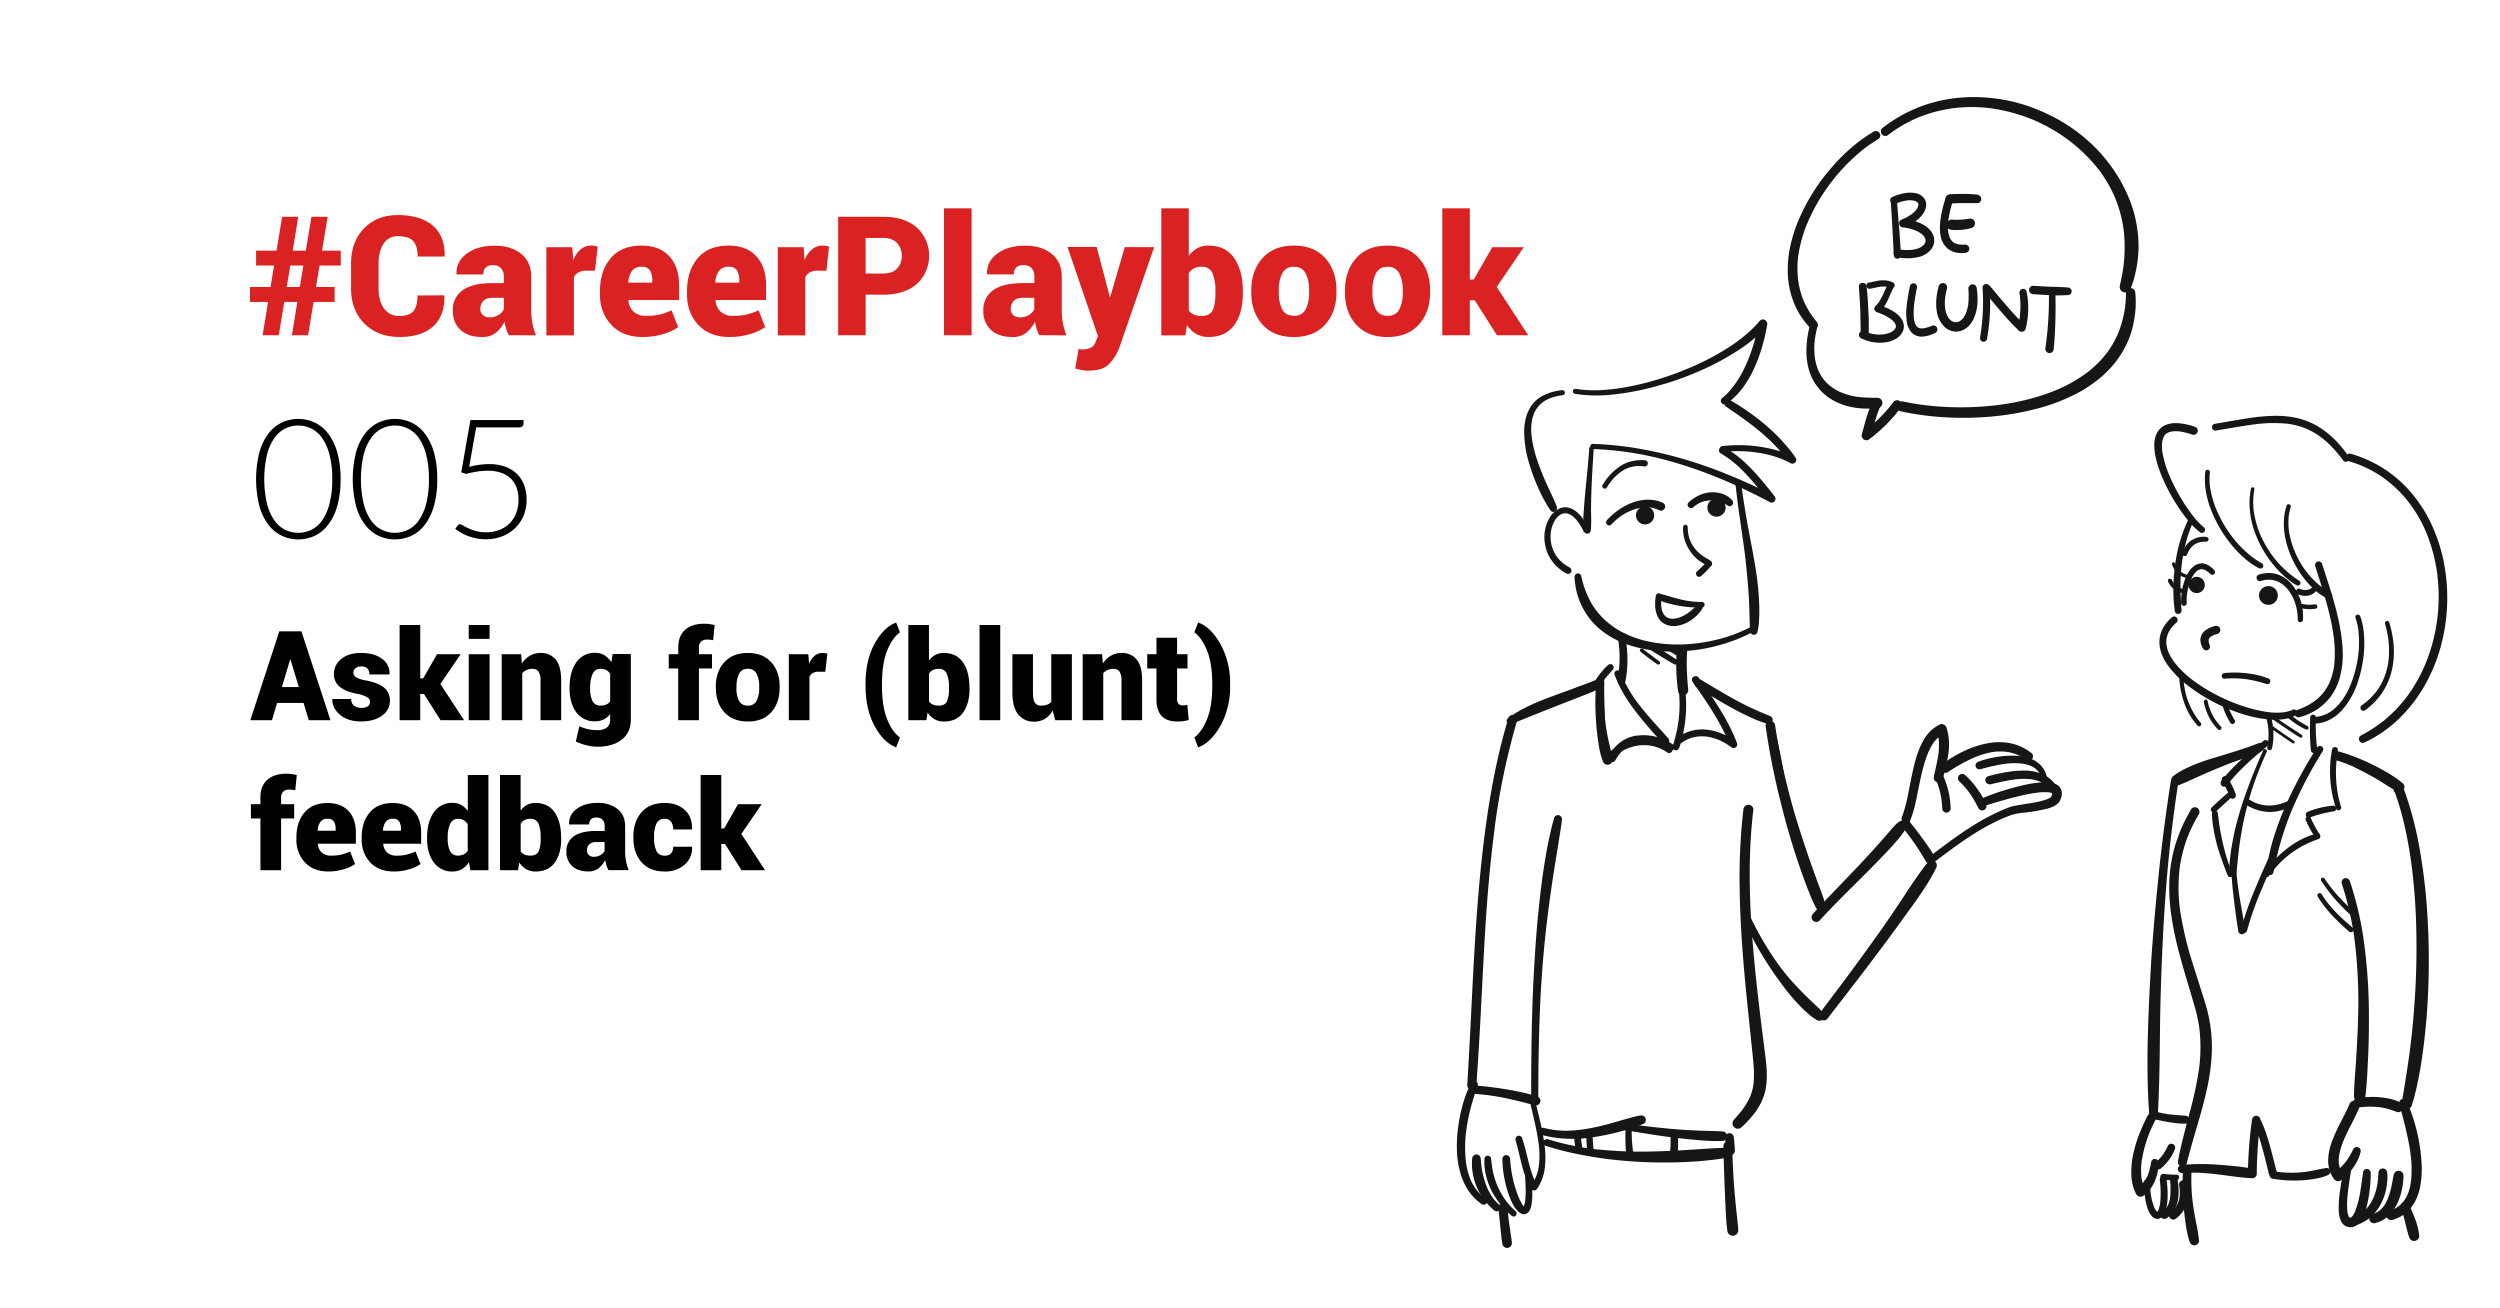 <svg id="Layer_1" data-name="Layer 1" xmlns="http://www.w3.org/2000/svg" viewBox="0 0 1200 628"><title>CP005_blog</title><rect id="White" width="1200" height="628" style="fill:#fff"/><g id="_005" data-name="005"><path d="M163.48,230a45.82,45.82,0,0,1-1.6,12.88,27,27,0,0,1-4.36,9,17.67,17.67,0,0,1-6.46,5.3,18.76,18.76,0,0,1-15.78,0,17.78,17.78,0,0,1-6.44-5.3,26.58,26.58,0,0,1-4.34-9,53.29,53.29,0,0,1,0-25.76,26.58,26.58,0,0,1,4.34-9,17.78,17.78,0,0,1,6.44-5.3,18.76,18.76,0,0,1,15.78,0,17.67,17.67,0,0,1,6.46,5.3,27,27,0,0,1,4.36,9A45.82,45.82,0,0,1,163.48,230Zm-4,0a45.5,45.5,0,0,0-1.32-11.76,24.8,24.8,0,0,0-3.54-8,13.76,13.76,0,0,0-5.2-4.54,14.21,14.21,0,0,0-6.26-1.44,13.69,13.69,0,0,0-11.44,6,24.6,24.6,0,0,0-3.56,8,53.13,53.13,0,0,0,0,23.54,24.57,24.57,0,0,0,3.56,8,13.83,13.83,0,0,0,5.2,4.52,14.18,14.18,0,0,0,6.24,1.42,14.33,14.33,0,0,0,6.26-1.42,13.61,13.61,0,0,0,5.2-4.52,24.78,24.78,0,0,0,3.54-8A45.51,45.51,0,0,0,159.48,230Z"/><path d="M209.88,230a45.82,45.82,0,0,1-1.6,12.88,27,27,0,0,1-4.36,9,17.67,17.67,0,0,1-6.46,5.3,18.76,18.76,0,0,1-15.78,0,17.78,17.78,0,0,1-6.44-5.3,26.58,26.58,0,0,1-4.34-9,53.29,53.29,0,0,1,0-25.76,26.58,26.58,0,0,1,4.34-9,17.78,17.78,0,0,1,6.44-5.3,18.76,18.76,0,0,1,15.78,0,17.67,17.67,0,0,1,6.46,5.3,27,27,0,0,1,4.36,9A45.82,45.82,0,0,1,209.88,230Zm-4,0a45.5,45.5,0,0,0-1.32-11.76,24.8,24.8,0,0,0-3.54-8,13.76,13.76,0,0,0-5.2-4.54,14.21,14.21,0,0,0-6.26-1.44,13.69,13.69,0,0,0-11.44,6,24.39,24.39,0,0,0-3.56,8,53.13,53.13,0,0,0,0,23.54,24.36,24.36,0,0,0,3.56,8,13.83,13.83,0,0,0,5.2,4.52,14.18,14.18,0,0,0,6.24,1.42,14.33,14.33,0,0,0,6.26-1.42,13.61,13.61,0,0,0,5.2-4.52,24.78,24.78,0,0,0,3.54-8A45.51,45.51,0,0,0,205.88,230Z"/><path d="M225.2,224.08a42.29,42.29,0,0,1,5.06-1,36.27,36.27,0,0,1,4.54-.3,22.15,22.15,0,0,1,7.8,1.26,15.51,15.51,0,0,1,5.62,3.52,14.69,14.69,0,0,1,3.4,5.38,19.69,19.69,0,0,1,1.14,6.8,20,20,0,0,1-1.54,8,17.82,17.82,0,0,1-4.22,6,18.73,18.73,0,0,1-6.24,3.8,21.62,21.62,0,0,1-7.56,1.32,23,23,0,0,1-4.46-.42,24.59,24.59,0,0,1-4-1.12,23.24,23.24,0,0,1-3.44-1.62,22,22,0,0,1-2.78-1.88l1.16-1.56a1.21,1.21,0,0,1,1.12-.6,3.35,3.35,0,0,1,1.5.6,25.35,25.35,0,0,0,2.52,1.32,23.85,23.85,0,0,0,3.66,1.32,18.1,18.1,0,0,0,4.92.6,17.34,17.34,0,0,0,6.12-1.06,14.3,14.3,0,0,0,4.92-3.06,14.06,14.06,0,0,0,3.26-4.94,17.89,17.89,0,0,0,1.18-6.66,16.78,16.78,0,0,0-.9-5.6,11.48,11.48,0,0,0-2.72-4.38,12.59,12.59,0,0,0-4.6-2.84,19,19,0,0,0-6.54-1,34.75,34.75,0,0,0-4.84.36,43,43,0,0,0-5.44,1.16l-2.44-.76,4.4-25.08h25.48v1.64a1.82,1.82,0,0,1-.54,1.34,2.33,2.33,0,0,1-1.7.54H228.56Z"/><path d="M145.72,337.41H133l-2.46,8.29H120.15l13.91-42.65h5.31v0l0,0h5.31l13.94,42.65H148.21Zm-10.4-7.62h8.12l-4-13.24h-.17Z"/><path d="M177.63,336.8a2.61,2.61,0,0,0-1.34-2.1,14.53,14.53,0,0,0-4.84-1.65c-3.7-.73-6.48-1.84-8.35-3.36a7.58,7.58,0,0,1-2.82-6.25,8.94,8.94,0,0,1,3.52-7.11q3.51-2.91,9.52-2.91,6.33,0,10.08,2.83a8.29,8.29,0,0,1,3.57,7.3l-.06.18H177.3a3.93,3.93,0,0,0-.93-2.84,4.14,4.14,0,0,0-3.08-1,4.09,4.09,0,0,0-2.61.85,2.68,2.68,0,0,0-1.05,2.17,2.58,2.58,0,0,0,1.21,2.14,13.93,13.93,0,0,0,4.91,1.58q5.83,1.14,8.62,3.41a7.85,7.85,0,0,1,2.78,6.43,8.4,8.4,0,0,1-3.8,7.05q-3.79,2.77-10,2.77-6.48,0-10.24-3.28c-2.51-2.19-3.7-4.63-3.59-7.33l.06-.17h9a4,4,0,0,0,1.36,3.25,6,6,0,0,0,3.7,1,4.93,4.93,0,0,0,3-.78A2.6,2.6,0,0,0,177.63,336.8Z"/><path d="M203.5,333.11h-1.79V345.7h-9.9V300h9.9v25.63h1.41L209.79,314h11.34l-9.75,14.3,11.36,17.4H211.46Z"/><path d="M235,306.65H225V300H235Zm0,39.05H225V314H235Z"/><path d="M250.14,314l.38,4.46a11.42,11.42,0,0,1,3.84-3.71,9.89,9.89,0,0,1,5.09-1.33,8.92,8.92,0,0,1,7.28,3.16q2.63,3.17,2.63,10.05V345.7h-9.91V326.6a7.3,7.3,0,0,0-1-4.29,3.33,3.33,0,0,0-2.82-1.27,7,7,0,0,0-2.84.55,5.73,5.73,0,0,0-2.11,1.58V345.7h-9.87V314Z"/><path d="M273.4,329.91q0-7.41,3.24-12a10.53,10.53,0,0,1,9.12-4.54,8.16,8.16,0,0,1,4.4,1.18,10.55,10.55,0,0,1,3.28,3.36l.64-4h8.73v31.35q0,6.27-4.29,9.71t-11.82,3.45a21.29,21.29,0,0,1-5.16-.68,29.09,29.09,0,0,1-5.15-1.81l1.7-7.33a22.65,22.65,0,0,0,4.08,1.39,19.38,19.38,0,0,0,4.47.46,7.31,7.31,0,0,0,4.7-1.26,4.85,4.85,0,0,0,1.54-4v-2.46a9.16,9.16,0,0,1-3.12,2.61,9,9,0,0,1-4.06.88,10.67,10.67,0,0,1-9.08-4.34q-3.22-4.34-3.22-11.45Zm9.87.62a13.19,13.19,0,0,0,1.13,6,4,4,0,0,0,3.82,2.15,6.82,6.82,0,0,0,2.77-.5,4.55,4.55,0,0,0,1.89-1.49V323.38a4.94,4.94,0,0,0-1.87-1.74,5.82,5.82,0,0,0-2.73-.6,4,4,0,0,0-3.82,2.44,14.85,14.85,0,0,0-1.19,6.43Z"/><path d="M325.55,345.7V320.86H321V314h4.57v-3.28q0-5.45,3.28-8.39t9.29-2.95a16.4,16.4,0,0,1,2.3.17c.77.1,1.63.26,2.59.45l-.73,7.29c-.55-.09-1-.17-1.44-.21a12.49,12.49,0,0,0-1.49-.08,4,4,0,0,0-2.88,1,3.66,3.66,0,0,0-1,2.75V314h6.27v6.86h-6.27V345.7Z"/><path d="M343.59,329.56q0-7.15,4.05-11.64t11.28-4.5q7.26,0,11.3,4.5t4,11.64v.62q0,7.17-4,11.66T359,346.32q-7.29,0-11.33-4.48t-4.05-11.66Zm9.91.62a13.1,13.1,0,0,0,1.24,6.25A4.43,4.43,0,0,0,359,338.7a4.37,4.37,0,0,0,4.16-2.28,13,13,0,0,0,1.26-6.24v-.62a13.07,13.07,0,0,0-1.26-6.2,4.4,4.4,0,0,0-4.21-2.32,4.35,4.35,0,0,0-4.18,2.34,13.17,13.17,0,0,0-1.24,6.18Z"/><path d="M396.15,322.44l-3.22,0a5.47,5.47,0,0,0-2.78.63,3.84,3.84,0,0,0-1.61,1.77V345.7h-9.91V314H388l.35,4.66a9.49,9.49,0,0,1,2.64-3.87,5.81,5.81,0,0,1,3.84-1.37,7.56,7.56,0,0,1,2.31.35Z"/><path d="M415.43,328.36q0-11.4,4.34-19.32T430,298.86h.18l1.78,4.66q-3.75,2.75-6.18,8.9t-2.43,15.88v.94q0,9.75,2.43,15.89t6.18,8.89l-1.78,4.66H430q-5.86-2.25-10.19-10.16t-4.34-19.34Z"/><path d="M465.38,330.53q0,7.23-3.1,11.51t-9.2,4.28a8.93,8.93,0,0,1-4.52-1.11,10,10,0,0,1-3.31-3.23l-.58,3.72H436V300h9.9v17.08a9.54,9.54,0,0,1,3.06-2.71,8.3,8.3,0,0,1,4-.95q6.12,0,9.24,4.48t3.12,12Zm-9.87-.62a16.21,16.21,0,0,0-1.06-6.55,3.91,3.91,0,0,0-3.92-2.32,5.93,5.93,0,0,0-2.77.6,4.51,4.51,0,0,0-1.83,1.74v13.33a4.34,4.34,0,0,0,1.86,1.49,6.91,6.91,0,0,0,2.8.5c2,0,3.26-.68,3.92-2a14.48,14.48,0,0,0,1-6.14Z"/><path d="M480.12,345.7h-9.93V300h9.93Z"/><path d="M505.28,341a10.38,10.38,0,0,1-3.64,4,9.7,9.7,0,0,1-5.18,1.39,9.35,9.35,0,0,1-7.71-3.46q-2.81-3.45-2.8-10.69V314h9.87v18.23q0,3.72.95,5.09a3.34,3.34,0,0,0,3,1.38,8.15,8.15,0,0,0,2.78-.44,5.33,5.33,0,0,0,2.05-1.32V314h9.9v31.7h-8Z"/><path d="M529,314l.38,4.46a11.6,11.6,0,0,1,3.84-3.71,10,10,0,0,1,5.1-1.33,8.93,8.93,0,0,1,7.28,3.16q2.63,3.17,2.62,10.05V345.7h-9.9V326.6a7.22,7.22,0,0,0-1-4.29,3.3,3.3,0,0,0-2.81-1.27,7,7,0,0,0-2.84.55,5.73,5.73,0,0,0-2.11,1.58V345.7h-9.87V314Z"/><path d="M565,306.12V314h5v6.86h-5v14.53a3.57,3.57,0,0,0,.69,2.45,2.43,2.43,0,0,0,1.86.74c.51,0,.91,0,1.21-.05a10.07,10.07,0,0,0,1.16-.24l.68,7.33a25.7,25.7,0,0,1-2.7.54,23.11,23.11,0,0,1-2.84.16q-4.89,0-7.43-2.61t-2.53-8.26V320.86h-4.43V314h4.43v-7.88Z"/><path d="M590.45,329.18a38.27,38.27,0,0,1-4.6,19.12q-4.61,8.15-10.61,10.38h-.17L573.28,354q3.69-2.77,6.15-8.92t2.46-15.86v-.94q0-9.72-2.46-15.88t-6.15-8.9l1.79-4.66h.17q6,2.22,10.61,10.4a38.25,38.25,0,0,1,4.6,19.1Z"/><path d="M125,417.7V392.86h-4.57V386H125v-3.28q0-5.45,3.28-8.39t9.29-2.95a16.29,16.29,0,0,1,2.3.17c.77.1,1.64.25,2.59.45l-.73,7.29c-.55-.09-1-.17-1.44-.21a12.37,12.37,0,0,0-1.49-.08,3.93,3.93,0,0,0-2.87,1,3.63,3.63,0,0,0-1,2.75V386h6.27v6.86h-6.27V417.7Z"/><path d="M157.68,418.32q-7.22,0-11.3-4.37a15.54,15.54,0,0,1-4.09-11v-1.12q0-7.26,3.86-11.83t11.14-4.54q6.42,0,10,3.84t3.53,10.51V405H152.61l-.06.17a6.18,6.18,0,0,0,1.84,4A6.44,6.44,0,0,0,159,410.7a20.08,20.08,0,0,0,4.73-.47,30.32,30.32,0,0,0,4.33-1.49l2.37,6a17.93,17.93,0,0,1-5.51,2.52A25.18,25.18,0,0,1,157.68,418.32ZM157.29,393a4.11,4.11,0,0,0-3.5,1.5,7.63,7.63,0,0,0-1.3,4.09l.06.15h8.55V398a6.68,6.68,0,0,0-.86-3.73A3.34,3.34,0,0,0,157.29,393Z"/><path d="M189,418.32q-7.2,0-11.29-4.37a15.5,15.5,0,0,1-4.09-11v-1.12q0-7.26,3.86-11.83t11.14-4.54q6.42,0,10,3.84t3.53,10.51V405H184l-.06.17a6.13,6.13,0,0,0,1.84,4,6.44,6.44,0,0,0,4.63,1.54,20.14,20.14,0,0,0,4.73-.47,29.82,29.82,0,0,0,4.32-1.49l2.38,6a18,18,0,0,1-5.51,2.52A25.25,25.25,0,0,1,189,418.32ZM188.64,393a4.09,4.09,0,0,0-3.5,1.5,7.63,7.63,0,0,0-1.3,4.09l.06.15h8.55V398a6.68,6.68,0,0,0-.86-3.73A3.34,3.34,0,0,0,188.64,393Z"/><path d="M205,401.91q0-7.41,3.24-12a10.55,10.55,0,0,1,9.12-4.54,7.79,7.79,0,0,1,4,1,10.48,10.48,0,0,1,3.18,2.88V372h9.9v45.7h-8.67l-.67-3.86a10.72,10.72,0,0,1-3.36,3.32,8.39,8.39,0,0,1-4.41,1.16,10.67,10.67,0,0,1-9.08-4.34Q205,409.65,205,402.53Zm9.9.62a13.19,13.19,0,0,0,1.13,6,4,4,0,0,0,3.79,2.15,6.24,6.24,0,0,0,2.74-.57,4.93,4.93,0,0,0,1.95-1.68V395.64a5.41,5.41,0,0,0-1.93-1.93,5.3,5.3,0,0,0-2.7-.67,4,4,0,0,0-3.81,2.43,15,15,0,0,0-1.17,6.44Z"/><path d="M269.38,402.53q0,7.23-3.1,11.51t-9.2,4.28a8.9,8.9,0,0,1-4.51-1.11,9.88,9.88,0,0,1-3.31-3.23l-.59,3.72H240V372h9.9v17.08a9.54,9.54,0,0,1,3.06-2.71,8.33,8.33,0,0,1,4-.95q6.12,0,9.24,4.48t3.12,12Zm-9.87-.62a16.41,16.41,0,0,0-1.05-6.55,3.92,3.92,0,0,0-3.93-2.32,6,6,0,0,0-2.77.6,4.51,4.51,0,0,0-1.83,1.74v13.33a4.34,4.34,0,0,0,1.86,1.49,6.94,6.94,0,0,0,2.8.5c2,0,3.26-.68,3.93-2a14.66,14.66,0,0,0,1-6.14Z"/><path d="M292.06,417.67a11.62,11.62,0,0,1-.95-2.25,15.87,15.87,0,0,1-.6-2.64,12.17,12.17,0,0,1-3.18,4,7.66,7.66,0,0,1-4.94,1.51q-5,0-7.75-2.57a9,9,0,0,1-2.76-7,8.45,8.45,0,0,1,3.54-7.28q3.54-2.57,10.75-2.57h4.07v-2.25a4.56,4.56,0,0,0-1-3.11,3.78,3.78,0,0,0-3-1.08,3.63,3.63,0,0,0-2.57.8,3.39,3.39,0,0,0-.83,2.51l-9.61,0-.06-.18a8.29,8.29,0,0,1,3.62-7.25q3.83-2.91,10.09-2.91a14.72,14.72,0,0,1,9.54,2.93q3.64,2.92,3.65,8.38v11.95a23.32,23.32,0,0,0,1.7,9Zm-7-6.41a6.11,6.11,0,0,0,3.21-.85,4.91,4.91,0,0,0,1.94-2V404.2h-4a4.5,4.5,0,0,0-3.43,1.14,4.12,4.12,0,0,0-1.05,2.9,2.77,2.77,0,0,0,.92,2.18A3.42,3.42,0,0,0,285.09,411.26Z"/><path d="M319.13,410.7a3.89,3.89,0,0,0,3-1.1,4.59,4.59,0,0,0,1-3.18h9l.06.18a10.43,10.43,0,0,1-3.59,8.45,13.84,13.84,0,0,1-9.51,3.27q-7.23,0-11.15-4.47t-3.91-11.64v-.68q0-7.14,3.9-11.63t11.1-4.48c4,0,7.24,1.12,9.66,3.35s3.57,5.3,3.5,9.19l-.06.17h-9a6.13,6.13,0,0,0-1-3.67,3.51,3.51,0,0,0-3.05-1.42,4.07,4.07,0,0,0-4,2.29,14.29,14.29,0,0,0-1.12,6.2v.68a14.24,14.24,0,0,0,1.12,6.24A4.14,4.14,0,0,0,319.13,410.7Z"/><path d="M348,405.11h-1.79V417.7h-9.9V372h9.9v25.63h1.41L354.26,386H365.6l-9.76,14.3,11.37,17.4H355.93Z"/><g id="_005_draw" data-name="005_draw"><path d="M777,309.05a55.25,55.25,0,0,1,.35,8.82c-.13,3-.55,6-.9,9.05a2,2,0,0,0,.25.93,2,2,0,0,0,1.12.89,1.89,1.89,0,0,0,2.3-1.34A48.68,48.68,0,0,0,781,321a58.83,58.83,0,0,0,.13-6.63,52.22,52.22,0,0,0-1.12-9l-.88-.23c-1-.25-2.05-.53-3.05-.86a44.66,44.66,0,0,1,.93,4.77Z" style="fill:#161616"/><path d="M807.48,312.12c-.88.08-1.77.13-2.65.13a92.65,92.65,0,0,0,.68,19.69,2.39,2.39,0,0,0,.64,1.11,2.46,2.46,0,0,0,4.2-1.77c-.32-3.65-.62-7.31-.7-11q-.07-4.27.25-8.5c-.8.13-1.6.23-2.42.3Z" style="fill:#161616"/><path d="M786.8,338.36l.07.11-.07-.11Zm-.18-.22a.31.31,0,0,1,.1.12.31.31,0,0,0-.1-.12ZM776,321.85a1.57,1.57,0,0,0-.89.71,1.48,1.48,0,0,0-.15,1.18,58.42,58.42,0,0,0,4.22,9,75.51,75.51,0,0,0,5.72,8.49c2.09,2.78,4.32,5.47,6.61,8.12,1.08,1.24,2.18,2.5,3.3,3.73s2.3,2.57,3.5,3.81a1.75,1.75,0,0,0,2.45,0,1.93,1.93,0,0,0,.49-1.24,1.86,1.86,0,0,0-.49-1.23c-1.13-1.34-2.28-2.6-3.45-3.88s-2.47-2.73-3.7-4.09c-2.37-2.67-4.67-5.37-6.84-8.17a65.91,65.91,0,0,1-8.27-13.81c-.22-.53-.42-1-.62-1.56a1.67,1.67,0,0,0-.7-.94,1.7,1.7,0,0,0-.78-.2,3.35,3.35,0,0,0-.4.05Z" style="fill:#161616"/><path d="M768.24,323.87c-.07,6.78-.25,13.54-.07,20.32.07,3.38.22,6.73.45,10.11.12,1.71.27,3.45.47,5.17s.43,3.52.8,5.26a1.29,1.29,0,0,0,1.25,1,1.36,1.36,0,0,0,.92-.38,1.42,1.42,0,0,0,.38-.93c-.13-1-.25-2-.38-3.05a2.47,2.47,0,0,0,.05.38c-.07-.43-.12-.86-.17-1.29,0,.13,0,.25,0,.38l-.15-1.06c-.38-2.92-.7-5.87-1-8.82s-.4-6-.52-9c-.23-6-.3-12-.28-18.05a.93.93,0,1,0-1.85,0Z" style="fill:#161616"/><path d="M786.85,357.85a.44.44,0,0,0-.2,0,.44.44,0,0,1,.2,0Zm-1-3a26.64,26.64,0,0,0-7.91,2.6,31.16,31.16,0,0,0-7.17,5.12,1.54,1.54,0,0,0,0,2.11,1.5,1.5,0,0,0,2.1,0c.65-.63,1.35-1.23,2-1.79a28.24,28.24,0,0,1,5.81-3.42,24.5,24.5,0,0,1,5.85-1.64,23,23,0,0,1,5.24,0,20.53,20.53,0,0,1,4.9,1.33,22.41,22.41,0,0,1,3.75,2.12,1.57,1.57,0,0,0,2.14-.58,1.44,1.44,0,0,0,.15-1.21,1.62,1.62,0,0,0-.72-1,21,21,0,0,0-7.79-3.5,22.07,22.07,0,0,0-4.2-.48h-.45a27.61,27.61,0,0,0-3.75.3Z" style="fill:#161616"/><path d="M806.18,329.54a1.48,1.48,0,0,0-.45,1.09,61.61,61.61,0,0,1-.05,15.47,59.85,59.85,0,0,1-1.12,6c-.48,2-1,4-1.65,6a1.59,1.59,0,0,0,2.35,1.81A1.72,1.72,0,0,0,806,359a49.76,49.76,0,0,0,1.92-6.89,69.1,69.1,0,0,0,1.1-7.18,60.44,60.44,0,0,0-.2-14.29c0-.13,0-.28,0-.41a1.35,1.35,0,0,0-.4-.68,1.44,1.44,0,0,0-1.07-.45,1.5,1.5,0,0,0-1.1.45Z" style="fill:#161616"/><path d="M830.66,358.38l.22.18h0l-.22-.18ZM813,324.73a1.76,1.76,0,0,0-.82,1.08,1.7,1.7,0,0,0,.17,1.39c5.9,8.22,11.64,16.64,16,25.79-.63-.31-1.25-.58-1.9-.86a33.71,33.71,0,0,0-3.42-1.19,27.65,27.65,0,0,0-3.7-.68,19.73,19.73,0,0,0-7.17.46,18.57,18.57,0,0,0-6.76,3.25,1.69,1.69,0,0,0-.73.93,1.63,1.63,0,0,0,.18,1.24,1.61,1.61,0,0,0,.92.73,1.5,1.5,0,0,0,1.22-.18,19.84,19.84,0,0,1,3.5-2,17.54,17.54,0,0,1,4.07-1.11,19.77,19.77,0,0,1,4.8,0,24.73,24.73,0,0,1,5.77,1.63,32.3,32.3,0,0,1,5.82,3.38,1.87,1.87,0,0,0,.72.43,1.92,1.92,0,0,0,1.35-.18,2.19,2.19,0,0,0,.62-.63,1.83,1.83,0,0,0,.18-1.36,84.22,84.22,0,0,0-3.6-8.14c-1.37-2.75-2.9-5.42-4.49-8-3.18-5.24-6.67-10.29-10.24-15.28a2,2,0,0,0-1.08-.85,2.5,2.5,0,0,0-.47,0,1.69,1.69,0,0,0-.93.25" style="fill:#161616"/><path d="M800.74,312.2c1.32.81,2.64,1.64,4,2.39a.92.92,0,0,0,.93-1.58l-1.23-.79a32,32,0,0,1-4.14-.3l.45.28Z" style="fill:#161616"/><path d="M792.32,312.05c3.69,2.34,7.47,4.56,11.21,6.78a1.24,1.24,0,0,0,1.7-.43,1.21,1.21,0,0,0,.13-1,1.17,1.17,0,0,0-.55-.73c-2.78-1.9-5.65-3.66-8.47-5.45a43.12,43.12,0,0,1-8.07-2.44c-.77-.33-1.57-.69-2.35-1,2.08,1.51,4.23,2.93,6.4,4.29Z" style="fill:#161616"/><path d="M787.4,311.54a.81.81,0,0,0-.28.63.89.89,0,0,0,.28.63c2.65,2.1,5.37,4.14,8.14,6.08a.86.86,0,0,0,1.17-.33.9.9,0,0,0,.1-.68.83.83,0,0,0-.4-.5q-3.4-2.46-6.74-5a1.67,1.67,0,0,0,.2.13c-.42-.31-.82-.63-1.22-.94a.92.92,0,0,0-.63-.27.86.86,0,0,0-.62.27Z" style="fill:#161616"/><path d="M767.07,326.44c-3.9,1.34-7.79,2.72-11.69,4.06.2,1.34.37,2.67.55,4,4-1.51,8-3.05,12.11-4.46a2.09,2.09,0,0,0,1.1-.86,1.86,1.86,0,0,0-1.57-2.79,1.59,1.59,0,0,0-.5.07Z" style="fill:#161616"/><path d="M813.62,327a2.05,2.05,0,0,0,.73,2.79c5.47,3.31,10.89,6.68,16.48,9.76,2.8,1.56,5.62,3,8.52,4.36a65.26,65.26,0,0,0,9.06,3.56,2,2,0,0,0,2.4-1.39,2,2,0,0,0-.17-1.54,2.13,2.13,0,0,1-.33-.4,2,2,0,0,0-.85-.51c-1.52-.63-3.07-1.26-4.59-1.91a149.88,149.88,0,0,1-14.19-7.06c-4.82-2.7-9.54-5.57-14.29-8.4a2.17,2.17,0,0,0-1-.27,2.07,2.07,0,0,0-1.78,1Z" style="fill:#161616"/><path d="M849.29,346.84a1.89,1.89,0,0,0-1.3,2.29c1.5,6.28,2.65,12.63,3.72,19,.5,3.08,1,6.15,1.42,9.23.28-.28.55-.56.85-.81.25-.6.53-1.21.78-1.84a11.76,11.76,0,0,1,1.67-2.24c-1-5.9-2.12-11.78-3.37-17.62-.5-2.25-1-4.47-1.53-6.68a1.82,1.82,0,0,0-1.79-1.36,2.3,2.3,0,0,0-.45,0Z" style="fill:#161616"/><path d="M1038.7,204.38a7.15,7.15,0,0,0-2.07,1.64,8.51,8.51,0,0,0-1.48,2.17,12.79,12.79,0,0,0-.85,2.67,18.46,18.46,0,0,0-.25,3,28,28,0,0,0,.9,6.58,48.53,48.53,0,0,0,2.25,7,86.91,86.91,0,0,0,7.42,14.5,76.32,76.32,0,0,0,5.87,8.11,31.79,31.79,0,0,0,5.69,5.55,1.47,1.47,0,0,0,1.83-.23,1.49,1.49,0,0,0,.42-1.06,1.52,1.52,0,0,0-.42-1.06,35.35,35.35,0,0,1-5.85-6.25,86,86,0,0,1-5.87-8.82,90,90,0,0,1-5-10,47.26,47.26,0,0,1-3.37-11.42,19,19,0,0,1-.1-4.46,12.11,12.11,0,0,1,.55-2.09A9.39,9.39,0,0,1,1039,209a8.76,8.76,0,0,1,.8-.81,6.91,6.91,0,0,1,1.08-.63,9.15,9.15,0,0,1,1.85-.48,15.43,15.43,0,0,1,3.72.05,34.38,34.38,0,0,1,6,1.52,2,2,0,0,0,2.42-1.39,2.08,2.08,0,0,0-.2-1.51,2,2,0,0,0-1.17-.91,30.51,30.51,0,0,0-8.62-1.74l-.6,0a12,12,0,0,0-5.59,1.29Z" style="fill:#161616"/><path d="M1058.85,225.86a1.3,1.3,0,0,0-.32.78,32.33,32.33,0,0,0,.17,8.34,42.56,42.56,0,0,0,2.18,8.62,61.85,61.85,0,0,0,9.16,16.57,53.33,53.33,0,0,0,6.77,7.31c1.18,1.06,2.45,2.07,3.72,3,.63.43,1.28.85,1.93,1.23s1.29.71,1.94,1.06a1.36,1.36,0,0,0,1.38-2.34c-.48-.25-.93-.53-1.38-.81l-1.34-.86c-.88-.6-1.75-1.21-2.6-1.86a53.62,53.62,0,0,1-9-9.2,60.87,60.87,0,0,1-7.55-13,45.5,45.5,0,0,1-3.07-10.92,28.75,28.75,0,0,1-.07-7.18,1.18,1.18,0,0,0-1.13-1.14,1.12,1.12,0,0,0-.8.36Z" style="fill:#161616"/><path d="M1080.48,234.5a34.94,34.94,0,0,0-.7,7.84,40.79,40.79,0,0,0,1,7.95,44.61,44.61,0,0,0,2.55,7.76,49.86,49.86,0,0,0,3.75,7.26,53.49,53.49,0,0,0,6.81,8.8,46.93,46.93,0,0,0,3.95,3.63c.7.58,1.45,1.16,2.2,1.71a26.57,26.57,0,0,0,2.32,1.46,1.22,1.22,0,0,0,1.7-.45,1.28,1.28,0,0,0-.45-1.71c-1.32-.89-2.65-1.82-3.9-2.78a49.83,49.83,0,0,1-8.46-8.59,50.5,50.5,0,0,1-6.4-11,45.33,45.33,0,0,1-3-10.74,35,35,0,0,1-.05-8.8c.08-.63.2-1.26.3-1.89a.87.87,0,0,0-.6-1.06.4.4,0,0,0-.2,0,.85.85,0,0,0-.85.63Z" style="fill:#161616"/><path d="M1098.67,254.9v0Zm0-.2v0Zm-1.12-11.88c-1.9,5.73-1.58,12-.08,17.73a45.89,45.89,0,0,0,3.4,9,49.91,49.91,0,0,0,5.12,8.14,41.1,41.1,0,0,0,5.09,5.47,28.48,28.48,0,0,0,5.92,4.11,1.65,1.65,0,0,0,1.25.17,1.46,1.46,0,0,0,1-.75,1.65,1.65,0,0,0-.57-2.25,34.9,34.9,0,0,1-4.84-3.1,41.58,41.58,0,0,1-6.75-6.9,45.45,45.45,0,0,1-5.64-9.81,41.22,41.22,0,0,1-2.75-9.78,30.44,30.44,0,0,1-.05-7.51,27.3,27.3,0,0,1,.9-4,1.07,1.07,0,0,0-.72-1.29,1.23,1.23,0,0,0-.28,0,1,1,0,0,0-1,.75Z" style="fill:#161616"/><path d="M1105,339.9l-.18.08.18-.08Zm.27-.12-.17.07.17-.07Zm7.25-70.26a1.8,1.8,0,0,0-1.23,2.17c3.47,11,7.27,22.08,8.84,33.6a57.77,57.77,0,0,1,.25,14.27,33.33,33.33,0,0,1-2,7.61,25.81,25.81,0,0,1-2.9,5,23,23,0,0,1-4,4,30.85,30.85,0,0,1-6.45,3.71l-2.17.88a1.79,1.79,0,0,0-1.27,2.24,1.8,1.8,0,0,0,2.22,1.26,28.57,28.57,0,0,0,5.52-2.11,24.47,24.47,0,0,0,4.32-2.68,28.31,28.31,0,0,0,3.7-3.4,25.33,25.33,0,0,0,2.84-3.91,28.62,28.62,0,0,0,3.35-8.72,44,44,0,0,0,1-9.83,74.35,74.35,0,0,0-1-10.41c-.53-3.43-1.28-6.86-2.13-10.21-1.62-6.38-3.67-12.61-5.69-18.83-.38-1.14-.73-2.27-1.1-3.41a1.77,1.77,0,0,0-1.67-1.28,2.3,2.3,0,0,0-.45,0Z" style="fill:#161616"/><path d="M1112.53,343.94a.39.39,0,0,1-.15,0,.39.39,0,0,0,.15,0Zm19.33-28.72s0,0,0,.1,0-.07,0-.1Zm-.4-20.21a1.21,1.21,0,0,0-.83,1.51,29.38,29.38,0,0,1,1.35,5.72,50.61,50.61,0,0,1-.1,12.78,55.44,55.44,0,0,1-3.62,13.72,36.29,36.29,0,0,1-4.49,8,24.39,24.39,0,0,1-4,4.06,17.69,17.69,0,0,1-3.57,2.14,16.69,16.69,0,0,1-4,1.09,4.57,4.57,0,0,1-.52.05,1.75,1.75,0,0,0-1.13.48,1.71,1.71,0,0,0-.45,1.13,1.6,1.6,0,0,0,1.58,1.59,16.32,16.32,0,0,0,3.64-.63,16.83,16.83,0,0,0,3.35-1.41,19.88,19.88,0,0,0,3-2,22,22,0,0,0,2.52-2.4,37.81,37.81,0,0,0,7.62-13.63,60,60,0,0,0,3-16.14,49.76,49.76,0,0,0-.2-7.53,34,34,0,0,0-1.34-6.71l-.3-.91a1.43,1.43,0,0,0-.58-.73,1.26,1.26,0,0,0-.6-.17,1.19,1.19,0,0,0-.32.05Z" style="fill:#161616"/><path d="M1140.67,331.89c0,.05-.07.07-.1.12s.08-.07.1-.12Zm4.9-33.81a1.09,1.09,0,0,0-.75,1.34,55.05,55.05,0,0,1,1.55,7.21,43.14,43.14,0,0,1,.05,10.89,34.15,34.15,0,0,1-2.22,8.22,30.24,30.24,0,0,1-3.7,6.37,33.21,33.21,0,0,1-5.3,5.3l-1.49,1.11a1.44,1.44,0,0,0-.65.85,1.57,1.57,0,0,0,.12,1.11,1.59,1.59,0,0,0,.85.66,1.55,1.55,0,0,0,1.1-.15,33.37,33.37,0,0,0,6.87-6.51,30.92,30.92,0,0,0,4.52-7.81,34.72,34.72,0,0,0,2.22-8.52,41.87,41.87,0,0,0,.18-8.88,51.76,51.76,0,0,0-2.05-10.43,1,1,0,0,0-1-.78,1.1,1.1,0,0,0-.27,0Z" style="fill:#161616"/><path d="M1124.16,220.19l.15.2a1.15,1.15,0,0,0-.15-.2Zm-32-20.6a94.32,94.32,0,0,0-14,1.31c-5.07.78-10.11,1.72-15.18,2.55a1.48,1.48,0,0,0-1,.75,1.66,1.66,0,0,0,.58,2.27,1.71,1.71,0,0,0,1.27.15c5.62-.9,11.21-1.94,16.86-2.72l-.45.08a68.52,68.52,0,0,1,18-.56,35.73,35.73,0,0,1,8.87,2.4,34.94,34.94,0,0,1,7.51,4.46,43,43,0,0,1,4.82,4.41,64.81,64.81,0,0,1,4.85,5.72c.1.15.22.28.32.43l.25.33a1.69,1.69,0,0,0,.73.43,1.58,1.58,0,0,0,1.25-.18,1.65,1.65,0,0,0,.57-2.24c-4.29-6.33-9.89-12.05-16.73-15.56a35,35,0,0,0-9-3.15,46.19,46.19,0,0,0-9.29-.88Z" style="fill:#161616"/><path d="M1155.11,334.68c0,.08-.13.13-.18.21,0-.08.13-.13.18-.21Zm14.68-59.87a.27.27,0,0,0,0,.15.27.27,0,0,1,0-.15Zm-5.14-19.11a.25.25,0,0,1,0,.13.25.25,0,0,0,0-.13ZM1126,219.08a1.84,1.84,0,0,0,1.25,2.24,60.2,60.2,0,0,1,6.57,2.32,56.06,56.06,0,0,1,12.34,7.29,59.37,59.37,0,0,1,10.16,10.31,66.49,66.49,0,0,1,8.27,14.34,79.29,79.29,0,0,1,5.24,19.61,87.55,87.55,0,0,1,0,22.41,85.34,85.34,0,0,1-5.74,21.35,73.77,73.77,0,0,1-9.2,16,67.24,67.24,0,0,1-11.38,11.55,72.78,72.78,0,0,1-10.29,6.55,1.93,1.93,0,0,0-.68,2.6,1.88,1.88,0,0,0,1.13.88,1.91,1.91,0,0,0,1.44-.2,61.55,61.55,0,0,0,16.59-11.52,71.76,71.76,0,0,0,12.11-15.71,80.63,80.63,0,0,0,7.67-18.45,88.18,88.18,0,0,0,3.12-19.91,89.1,89.1,0,0,0-1.4-20,78.9,78.9,0,0,0-5.92-18.68,67.44,67.44,0,0,0-10.39-16.16,59.88,59.88,0,0,0-14.88-12.3,62.45,62.45,0,0,0-13.76-5.85,3.91,3.91,0,0,0-.48,0,1.83,1.83,0,0,0-1.75,1.34Z" style="fill:#161616"/><path d="M1051.09,249a1.43,1.43,0,0,0-.8.61,73.23,73.23,0,0,0-3.87,10.18,80,80,0,0,0-2.33,11,93.42,93.42,0,0,0-.87,11.45c0,1.81,0,3.63.12,5.44s.3,3.88.58,5.8a1.89,1.89,0,0,0,.42.73,1.73,1.73,0,0,0,1.18.48,1.66,1.66,0,0,0,1.15-.48,1.51,1.51,0,0,0,.47-1.16c-.27-3.78-.52-7.56-.52-11.34a95.74,95.74,0,0,1,.72-11.58c.4-2.94,1-5.89,1.67-8.82a61.89,61.89,0,0,1,2.8-8.65c.23-.57.48-1.15.75-1.73a1.41,1.41,0,0,0,.13-1,1.19,1.19,0,0,0-.6-.78,1.24,1.24,0,0,0-.68-.21,1.77,1.77,0,0,0-.32.05Z" style="fill:#161616"/><path d="M1042.42,296.42a18.69,18.69,0,0,0-4.32,5.32,14.25,14.25,0,0,0-1.35,9.07,15.63,15.63,0,0,0,.75,2.78,25.3,25.3,0,0,0,3.07,5.79,49.28,49.28,0,0,0,11.07,10.79,80.45,80.45,0,0,0,14.51,8.57,78,78,0,0,0,15.81,5.5,55.16,55.16,0,0,0,7.56,1.13,31.29,31.29,0,0,0,6.7-.17,17.26,17.26,0,0,0,5.67-1.77,1.53,1.53,0,0,0,.55-2.11,1.59,1.59,0,0,0-.9-.71,1.56,1.56,0,0,0-1.18.15l-.27.13a16.77,16.77,0,0,1-3.8,1,31.53,31.53,0,0,1-8.06-.15,61.4,61.4,0,0,1-8.8-1.94,85,85,0,0,1-9.34-3.33A84.07,84.07,0,0,1,1051.91,326a47.42,47.42,0,0,1-8-7.84,26.57,26.57,0,0,1-3-5,17.88,17.88,0,0,1-1-3.55,13.59,13.59,0,0,1,0-2.85,13.13,13.13,0,0,1,.72-2.6,15.07,15.07,0,0,1,1.6-2.75,24,24,0,0,1,2.52-2.62,1.68,1.68,0,0,0,0-2.39,1.61,1.61,0,0,0-1.17-.51,1.81,1.81,0,0,0-1.2.51Z" style="fill:#161616"/><path d="M1052,259.23a11.29,11.29,0,0,0-2.7,2.6,13.81,13.81,0,0,0-1.84,3.48,1.29,1.29,0,0,0,.12,1,1.4,1.4,0,0,0,.75.58,1.43,1.43,0,0,0,1-.13,1.33,1.33,0,0,0,.57-.76c0-.1.08-.2.13-.32a11.49,11.49,0,0,1,1.4-2.45,9,9,0,0,1,1.52-1.56,8.25,8.25,0,0,1,1.72-1,9.27,9.27,0,0,1,2.2-.58,14.75,14.75,0,0,1,2.1-.08,1.17,1.17,0,0,0,1.15-1.16,1.14,1.14,0,0,0-.35-.81,1.17,1.17,0,0,0-.8-.32,9.67,9.67,0,0,0-1.2-.08,10.29,10.29,0,0,0-5.72,1.66Z" style="fill:#161616"/><path d="M1056.46,270.48a5.89,5.89,0,0,0-3,1,9.91,9.91,0,0,0-2.42,2.37,14.37,14.37,0,0,0-1.68,2.92,24.24,24.24,0,0,0-1.32,3.66,25.3,25.3,0,0,0-.77,3.7,23.67,23.67,0,0,0-.33,3.76c0,.53,0,1,0,1.56a1.48,1.48,0,0,0,.4,1,1.34,1.34,0,0,0,2.29-1,23.26,23.26,0,0,1,.18-4.41,28,28,0,0,1,1.72-6.53,15.55,15.55,0,0,1,1.78-3.15,9.61,9.61,0,0,1,1.24-1.31,7.63,7.63,0,0,1,.95-.56,4.89,4.89,0,0,1,.85-.25,4.61,4.61,0,0,1,.83,0,5.05,5.05,0,0,1,1,.27,10.91,10.91,0,0,1,1.67,1c.4.33.77.68,1.15,1a1.29,1.29,0,0,0,1.85,0,1.37,1.37,0,0,0,0-1.86c-1.6-1.71-3.75-3.28-6.17-3.28a1.34,1.34,0,0,0-.35,0Z" style="fill:#161616"/><path d="M1050.51,280.81a3.9,3.9,0,1,0,3.9-3.93,4,4,0,0,0-3.9,3.93Z" style="fill:#161616"/><path d="M1093.32,279.15s.08,0,.1.05-.07,0-.1-.05Zm-6.62-3.91a16.75,16.75,0,0,0-2.47.58,1.61,1.61,0,0,0,.85,3.1,17,17,0,0,1,2.42-.58,14.54,14.54,0,0,1,3,0,12.94,12.94,0,0,1,2.72.76,12.5,12.5,0,0,1,2.62,1.56,17.56,17.56,0,0,1,2.7,2.75,23.4,23.4,0,0,1,2.55,4.46,25,25,0,0,1,1.82,9.53,1.26,1.26,0,0,0,1.25,1.26,1.13,1.13,0,0,0,.87-.38,1.31,1.31,0,0,0,.38-.88,24.07,24.07,0,0,0-1-8.77,27.2,27.2,0,0,0-1.69-4.21,22,22,0,0,0-2.55-3.81,16.08,16.08,0,0,0-3.1-2.9,15,15,0,0,0-3.69-1.94,14.31,14.31,0,0,0-4.25-.73h-.18a16.5,16.5,0,0,0-2.22.2Z" style="fill:#161616"/><path d="M1084.33,285.88a4.51,4.51,0,1,0,4.49-4.56,4.56,4.56,0,0,0-4.49,4.56Z" style="fill:#161616"/><path d="M1110.15,281.77a2.14,2.14,0,0,1-.32.28,6.83,6.83,0,0,1-1.27.75,7.37,7.37,0,0,1-1.3.36,6.84,6.84,0,0,1-1.43,0,8.4,8.4,0,0,1-2-.56,1.24,1.24,0,0,0-1.08.13,1.48,1.48,0,0,0-.65.86,1.46,1.46,0,0,0,.13,1.08,1.64,1.64,0,0,0,.85.66,11.32,11.32,0,0,0,2.42.63l1,.07a12.3,12.3,0,0,0,1.35-.12,6.91,6.91,0,0,0,2.12-.76,6.19,6.19,0,0,0,1.08-.76,7,7,0,0,0,.87-.85,1.29,1.29,0,0,0,0-1.77,1.22,1.22,0,0,0-.87-.35,1.29,1.29,0,0,0-.88.35Z" style="fill:#161616"/><path d="M1110.73,290.17h0Zm-6.3-.1a1,1,0,0,0-.5.63,1.06,1.06,0,0,0,.75,1.28,22,22,0,0,0,3.45.43,21.08,21.08,0,0,0,3.45-.25,1.07,1.07,0,0,0,.62-.48,1.05,1.05,0,0,0,.1-.83,1.14,1.14,0,0,0-.47-.63,1.2,1.2,0,0,0-.83-.1l-.17,0a17.33,17.33,0,0,1-4.55,0c-.35-.05-.7-.1-1-.18a1.57,1.57,0,0,0-.3,0,.85.85,0,0,0-.5.16Z" style="fill:#161616"/><path d="M1044.27,270.93a.69.69,0,0,0,0,.13.69.69,0,0,1,0-.13Zm-1.15-1a.78.78,0,0,0-.55,1,13.25,13.25,0,0,0,1.22,2.55,8.86,8.86,0,0,0,1.78,2,8.21,8.21,0,0,0,2.37,1.46,10.51,10.51,0,0,0,2.75.66.75.75,0,0,0,.72-.56.83.83,0,0,0-.07-.6.62.62,0,0,0-.45-.33,11,11,0,0,1-2.33-.63,9.33,9.33,0,0,1-1.69-1,8.64,8.64,0,0,1-1.38-1.39,10.28,10.28,0,0,1-1.17-2,4.43,4.43,0,0,1-.2-.58.92.92,0,0,0-.38-.48.84.84,0,0,0-.4-.12.63.63,0,0,0-.22.05Z" style="fill:#161616"/><path d="M1041.07,277.86a1,1,0,0,0-.45.61,1.13,1.13,0,0,0,.08.75,10.54,10.54,0,0,0,1.35,2.15,8.78,8.78,0,0,0,1.84,1.76,9,9,0,0,0,4.67,1.62,1,1,0,0,0,1-1,1,1,0,0,0-.28-.7,1.14,1.14,0,0,0-.7-.31l-.29,0a9.37,9.37,0,0,1-2-.53,9.49,9.49,0,0,1-1.53-.91,9.22,9.22,0,0,1-1.32-1.33,11.17,11.17,0,0,1-1-1.74,1.08,1.08,0,0,0-.58-.46,1,1,0,0,0-.25,0,1.23,1.23,0,0,0-.5.12Z" style="fill:#161616"/><path d="M1067.75,323.09a1.41,1.41,0,0,0-.93.4,1.35,1.35,0,0,0,0,1.92,1.22,1.22,0,0,0,.93.38,47,47,0,0,1,10.34.22c1.62.23,3.19.53,4.79.91s3.45.93,5.17,1.44a1.38,1.38,0,0,0,1.67-1,1.44,1.44,0,0,0-.12-1.06l-.23-.3a1.81,1.81,0,0,0-.6-.36,33.14,33.14,0,0,0-4.87-1.53,45.34,45.34,0,0,0-5.41-.94,51.43,51.43,0,0,0-5.8-.35c-1.65,0-3.3.08-4.94.23Z" style="fill:#161616"/><path d="M1088.75,343.56a1.2,1.2,0,0,0-.82,1.44,33.71,33.71,0,0,1,.72,3.6,32.54,32.54,0,0,1,0,7.89c-.1.73-.22,1.44-.35,2.14a1.31,1.31,0,0,0,.1.91,1.35,1.35,0,0,0,.7.53,1.18,1.18,0,0,0,1.45-.83,31.73,31.73,0,0,0-.38-14.85,1.16,1.16,0,0,0-1.12-.88,1,1,0,0,0-.3.05Z" style="fill:#161616"/><path d="M1108.91,344.42c-.13,2.57-.18,5.16-.13,7.76s.17,5.19.42,7.76a1.8,1.8,0,0,0,.45,1.11,1.52,1.52,0,0,0,2.18,0,1.64,1.64,0,0,0,.45-1.11c-.3-2.57-.53-5.16-.65-7.76s-.1-5.19,0-7.76a1.37,1.37,0,1,0-2.74,0Z" style="fill:#161616"/><path d="M1112.18,358.83a209.3,209.3,0,0,0-14.49,26.55,146.6,146.6,0,0,0-5.57,14.34,91.82,91.82,0,0,0-3.67,14.65c-.2,1.34-.32,2.7-.42,4.06a1.59,1.59,0,0,0,1.17,1.54,1.62,1.62,0,0,0,2-1.11c.58-2.55,1.13-5.09,1.7-7.62s1.25-5.09,2-7.61a138.77,138.77,0,0,1,5.27-14.95,198.61,198.61,0,0,1,14.81-28.23,1.65,1.65,0,0,0-.57-2.2,1.53,1.53,0,0,0-.8-.22,1.61,1.61,0,0,0-1.37.8Z" style="fill:#161616"/><path d="M1109.2,404.14a.15.15,0,0,0-.12.05.15.15,0,0,1,.12-.05Zm2.85-4a32.82,32.82,0,0,0-7.57,2.85,43.61,43.61,0,0,0-6.59,4.26,50.8,50.8,0,0,0-6,5.4,62.14,62.14,0,0,0-5.17,6.27,1.43,1.43,0,0,0-.12,1.11,1.47,1.47,0,0,0,.65.86,1.43,1.43,0,0,0,1.07.13,1.5,1.5,0,0,0,.85-.66l.9-1.21a50.89,50.89,0,0,1,8.91-9.05,46.88,46.88,0,0,1,10-5.85c1.25-.53,2.52-1,3.8-1.46a1.47,1.47,0,0,0,.82-.63,1.41,1.41,0,0,0,.13-1.06,1.34,1.34,0,0,0-1.33-1,2.11,2.11,0,0,0-.35,0Z" style="fill:#161616"/><path d="M1107.31,392.06a1.45,1.45,0,0,0-.63.81,1.48,1.48,0,0,1,0,.35,1.69,1.69,0,0,0,.2.68,43.65,43.65,0,0,0,4.25,7.76,1.16,1.16,0,0,0,.77.61,1.26,1.26,0,0,0,1-.13,1.33,1.33,0,0,0,.48-1.81,47.2,47.2,0,0,1-4.23-7.79,1.19,1.19,0,0,0-.77-.61,2.45,2.45,0,0,0-.35-.05,1.18,1.18,0,0,0-.67.18Z" style="fill:#161616"/><path d="M1120.09,386.72a41.08,41.08,0,0,0-12.26,2.89,1.56,1.56,0,0,0-.87.71,1.48,1.48,0,0,0,.52,2,1.48,1.48,0,0,0,1.13.15,47.3,47.3,0,0,1,5.71-1.82c2-.53,4.08-.9,6.12-1.28a1.34,1.34,0,0,0,1-1.31,1.37,1.37,0,0,0-1.3-1.36Z" style="fill:#161616"/><path d="M1122.07,360.57v0Zm-.35,17.78c0,.07,0,.12,0,.2,0-.08,0-.13,0-.2Zm-2.3-18.73a51.34,51.34,0,0,0-.9,7,57.81,57.81,0,0,0,0,7.21,55.15,55.15,0,0,0,2.79,14.22,1.26,1.26,0,1,0,2.43-.68,50.83,50.83,0,0,1-2-9.07,57.27,57.27,0,0,1-.48-7.94,71.07,71.07,0,0,1,.63-8.25c0-.3.07-.6.1-.91a2.32,2.32,0,0,1,0,.38l.15-1v-.12a.15.15,0,0,0,0-.1c0-.13,0-.25.05-.36a1.37,1.37,0,0,0-.17-.7,1.46,1.46,0,0,0-.85-.66,1.88,1.88,0,0,0-.33-.05,1.4,1.4,0,0,0-1.37,1Z" style="fill:#161616"/><path d="M1086.4,360.12c-1.72,3.78-3.37,7.64-4.92,11.52s-2.94,7.64-4.29,11.52-2.48,7.77-3.53,11.67-1.87,8-2.52,12c-.32,2-.6,4.11-.8,6.17s-.35,4.06-.35,6.08a1.77,1.77,0,0,0,1.75,1.76,1.65,1.65,0,0,0,1.23-.53,1.56,1.56,0,0,0,.27-.35,1.53,1.53,0,0,0,.25-.88c.25-2.19.45-4.39.67-6.56s.48-4.36.75-6.52c.45-3.33,1-6.61,1.63-9.89s1.5-6.83,2.39-10.21,1.88-6.6,3-9.83,2.47-6.68,3.85-10a2.14,2.14,0,0,0-.1.22c.75-1.79,1.52-3.55,2.32-5.32a1.08,1.08,0,0,0,.08-.73.84.84,0,0,0-.43-.55.85.85,0,0,0-.45-.1.88.88,0,0,0-.8.45Z" style="fill:#161616"/><path d="M1061.75,390.6a44.8,44.8,0,0,0,.83,7.74q.63,3.74,1.64,7.41c.68,2.44,1.5,4.86,2.35,7.26s1.75,4.79,2.7,7.13a1.3,1.3,0,0,0,.57.73,1.27,1.27,0,0,0,.93.13,1.34,1.34,0,0,0,.72-.55,1.21,1.21,0,0,0,.13-1c-.8-2-1.55-3.94-2.23-5.95s-1.24-4-1.77-6.1a116.79,116.79,0,0,1-2.47-12.46c-.2-1.58-.38-3.2-.63-4.76a1.2,1.2,0,0,0-.35-.63,1.36,1.36,0,0,0-1-.43,1.45,1.45,0,0,0-1.43,1.44Z" style="fill:#161616"/><path d="M1069.72,380.29c-2.87,2.37-5.6,4.91-8.29,7.46a1.44,1.44,0,0,0,2,2c2.7-2.54,5.49-5,8.22-7.54a1.39,1.39,0,0,0-1-2.37,1.48,1.48,0,0,0-1,.41Z" style="fill:#161616"/><path d="M1067.17,372.8a1.55,1.55,0,0,0-.55,2.12,45,45,0,0,1,2.8,5.32c.27.65.52,1.33.75,2a1.81,1.81,0,0,0,.72.94,1.56,1.56,0,0,0,2.28-1.77,35.45,35.45,0,0,0-3.88-8.06,1.75,1.75,0,0,0-.92-.74,3,3,0,0,0-.42-.05,1.48,1.48,0,0,0-.78.23Z" style="fill:#161616"/><path d="M1086.4,355.68c-7.09,5.83-14.28,11.68-20,18.94a1.82,1.82,0,0,1-.27.35,1.89,1.89,0,0,0-.23.91,1.73,1.73,0,0,0,2.63,1.51,1.51,1.51,0,0,0,.62-.63c1.37-1.77,2.8-3.48,4.32-5.12s3.17-3.25,4.82-4.81c3.32-3.13,6.82-6.05,10.32-8.95a1.56,1.56,0,0,0,.44-1.09,1.52,1.52,0,0,0-1.54-1.56,1.64,1.64,0,0,0-1.08.45Z" style="fill:#161616"/><path d="M1097.44,384.83l-.15.07.15-.07Zm.65-.28-.27.12.27-.12Zm-20.45-.23a1.49,1.49,0,0,0,.52,2,24.23,24.23,0,0,0,5.07,2.4,21.68,21.68,0,0,0,5.59,1,21,21,0,0,0,5.42-.53,15,15,0,0,0,2.58-.84,14.29,14.29,0,0,0,2.82-1.41,1.47,1.47,0,0,0,.5-1.94,1.39,1.39,0,0,0-.85-.65,2.47,2.47,0,0,1-.38-.05,1.34,1.34,0,0,0-.69.2c-.15.07-.3.12-.45.2l-.23.07.1,0a27.35,27.35,0,0,1-5.94,1.74,20.28,20.28,0,0,1-4.8,0,19.62,19.62,0,0,1-4.57-1.26,29.17,29.17,0,0,1-2.7-1.44,1.25,1.25,0,0,0-.72-.2,1.51,1.51,0,0,0-1.27.73Z" style="fill:#161616"/><path d="M1120.77,360.9a1.47,1.47,0,0,0-.88.68,1.57,1.57,0,0,0-.12,1.11,1.36,1.36,0,0,0,.65.86c4.47,1.91,8.79,4.13,13.11,6.38,2.12,1.08,4.22,2.22,6.34,3.32s4.38,2.32,6.67,3.31l.35.15a1.67,1.67,0,0,0,.83,0,1.59,1.59,0,0,0,.9-.71,1.55,1.55,0,0,0-.55-2.12c-2.08-1.15-4.22-2.19-6.35-3.27l-6.64-3.33c-4.37-2.19-8.74-4.31-13.21-6.23l-.35-.15a2.47,2.47,0,0,0-.38,0,2.35,2.35,0,0,0-.37,0Z" style="fill:#161616"/><path d="M1149,379c0,.5.08,1,.1,1.51l.9-1.29c.4-.55.8-1.11,1.22-1.66a1.44,1.44,0,0,0-.65-.15A1.59,1.59,0,0,0,1149,379Z" style="fill:#161616"/><path d="M1071,408.24a145.64,145.64,0,0,0,.8,19.47q.53,4.83,1.2,9.68c.43,3.25.87,6.55,1.42,9.8a1.65,1.65,0,0,0,.78,1,1.66,1.66,0,0,0,2.3-.6,3.56,3.56,0,0,0,.17-.41,1.76,1.76,0,0,0,0-.91c-.5-3.63-1.2-7.23-1.85-10.84s-1.22-7.21-1.7-10.81a3.27,3.27,0,0,1,.05.35c-.35-2.72-.64-5.47-.84-8.22s-.23-5.69-.13-8.52a1.1,1.1,0,1,0-2.2,0Z" style="fill:#161616"/><path d="M1085.88,426.4c0,.05-.05.12-.08.17s.08-.15.1-.2,0,0,0,0Zm4-16.39c-.75,1.34-1.35,2.75-2,4.16s-1.3,2.95-2,4.44c-1.3,3-2.57,6-3.82,9a155.11,155.11,0,0,0-6.37,18.4,1.53,1.53,0,0,0,1,1.84,1.5,1.5,0,0,0,1.84-1,158.29,158.29,0,0,1,7.17-20.27.69.69,0,0,1,0,.13c0-.1.08-.2.13-.3a.13.13,0,0,1,0-.06v0c1-2.52,2.13-5,3.17-7.54.53-1.26,1-2.52,1.53-3.78s1.07-2.7,1.45-4.08a1.24,1.24,0,0,0-.55-1.39,1.33,1.33,0,0,0-.6-.15,1.19,1.19,0,0,0-1.05.58Z" style="fill:#161616"/><path d="M1083.51,358c-6,2.37-12.22,4.31-18.46,6.08-1.9.55-3.82,1.08-5.72,1.59a12.28,12.28,0,0,1,.1,3.58c2.07-.56,4.14-1.14,6.22-1.72,6.34-1.84,12.61-3.83,18.75-6.25a1.94,1.94,0,0,0,1-.78,1.7,1.7,0,0,0,.18-1.31,1.76,1.76,0,0,0-.78-1,1.78,1.78,0,0,0-.9-.25,1.07,1.07,0,0,0-.39.07Z" style="fill:#161616"/><path d="M1100.44,343.91s.07,0,.1.08-.08-.05-.1-.08Zm-3.12-1.46a1,1,0,0,0,0,1.36,46,46,0,0,0,4.49,3.48,32.08,32.08,0,0,0,5,2.85.92.92,0,0,0,.67.1,1,1,0,0,0,.55-.43,1,1,0,0,0-.32-1.24c-1.25-.68-2.5-1.38-3.7-2.14s-2.32-1.56-3.45-2.42c-.65-.5-1.27-1-1.89-1.56a1,1,0,0,0-.68-.28.93.93,0,0,0-.67.28Z" style="fill:#161616"/><path d="M1090.67,344.24a.66.66,0,0,0-.07.58.83.83,0,0,0,.35.48c2.12,1.49,4.27,2.95,6.44,4.41s4.42,3,6.69,4.31a.73.73,0,0,0,1-.28.71.71,0,0,0,.08-.55.69.69,0,0,0-.35-.43c-2.15-1.49-4.35-2.87-6.52-4.31s-4.4-3-6.59-4.49a.62.62,0,0,0-.35-.1.79.79,0,0,0-.68.38Z" style="fill:#161616"/><path d="M1090.25,349a.66.66,0,0,0-.08.53.75.75,0,0,0,.33.41q4.95,3.48,10,6.85a.68.68,0,0,0,.88-.22.74.74,0,0,0,.05-.51.81.81,0,0,0-.28-.38c-3.32-2.29-6.64-4.58-9.94-6.93a.53.53,0,0,0-.32-.1.7.7,0,0,0-.6.35Z" style="fill:#161616"/><path d="M1046,323.79a44.17,44.17,0,0,0,2.22,13,31.84,31.84,0,0,0,6.67,11.55,1,1,0,0,0,1.42,0,1.09,1.09,0,0,0,.28-.73,1,1,0,0,0-.28-.71c-.4-.45-.75-.93-1.12-1.39a37.15,37.15,0,0,1-2.3-3.42,35.56,35.56,0,0,1-4.57-13.77,40.62,40.62,0,0,1-.35-4.54,1,1,0,0,0-2,0Z" style="fill:#161616"/><path d="M1058.5,335.84a1,1,0,0,0-.57.43,1.09,1.09,0,0,0-.1.73,28.05,28.05,0,0,0,2.35,6.91,23.9,23.9,0,0,0,4.27,6,1,1,0,1,0,1.35-1.37c-.55-.6-1-1.23-1.55-1.86a24.33,24.33,0,0,1-4.6-10.21.92.92,0,0,0-.92-.71,1,1,0,0,0-.23,0Z" style="fill:#161616"/><path d="M1067.92,337.91a1.29,1.29,0,0,0-.87,1.54,33.84,33.84,0,0,0,3.49,7.46,1.22,1.22,0,0,0,1.68.45,1.24,1.24,0,0,0,.42-1.68,46,46,0,0,1-2.37-4.64c-.3-.76-.58-1.49-.83-2.25a1.23,1.23,0,0,0-.57-.75,1.35,1.35,0,0,0-.62-.15,1.83,1.83,0,0,0-.33,0Z" style="fill:#161616"/><path d="M907.58,97.06q.45,6.36.77,12.74c.13,2.11.23,4.23.35,6.35s.2,4.26.38,6.38a1.72,1.72,0,0,0,.47,1.18,1.68,1.68,0,0,0,1.18.48,1.65,1.65,0,0,0,1.64-1.66c0-2.12-.15-4.24-.3-6.38s-.29-4.24-.44-6.35c-.35-4.26-.73-8.5-1-12.74a1.6,1.6,0,0,0-.45-1,1.38,1.38,0,0,0-1-.46,1.51,1.51,0,0,0-1.5,1.51Z" style="fill:#161616"/><path d="M916.72,92.48a15.53,15.53,0,0,0-2.62.27,25.3,25.3,0,0,0-5.5,1.67,3.29,3.29,0,0,0-.42.2,1.71,1.71,0,0,0-.65.63,1.87,1.87,0,0,0-.18,1.41,1.77,1.77,0,0,0,.83,1.06,1.62,1.62,0,0,0,1.37.2,24.62,24.62,0,0,1,5.82-1.71,14,14,0,0,1,2.75,0,6.21,6.21,0,0,1,1.35.38,3.36,3.36,0,0,1,.67.37,3,3,0,0,1,.35.36,1.16,1.16,0,0,1,.18.33,1.56,1.56,0,0,1,.12.4v.53c-.07.3-.15.58-.25.88a8.68,8.68,0,0,1-.77,1.26,11.87,11.87,0,0,1-1.88,1.87,21.8,21.8,0,0,1-4.39,2.52l-.45.17a2.29,2.29,0,0,0-.88.51,2,2,0,0,0,0,2.82c.13.1.28.2.4.3a2,2,0,0,0,1,.28.44.44,0,0,1,.2,0,23.08,23.08,0,0,1,5.87,1.53,13.67,13.67,0,0,1,2.65,1.52,7.33,7.33,0,0,1,1.2,1.16,7.55,7.55,0,0,1,.55,1,4.62,4.62,0,0,1,.22.76v.68a3.5,3.5,0,0,1-.2.68,4.27,4.27,0,0,1-.42.71,5.57,5.57,0,0,1-.83.85,11.48,11.48,0,0,1-1.69,1,14.83,14.83,0,0,1-3.13.8,24.44,24.44,0,0,1-5.92-.07c-.24,0-.49-.08-.74-.1l-.5-.08a2,2,0,0,0-1,.28A1.94,1.94,0,0,0,909,121a1.91,1.91,0,0,0,.2,1.51,1.79,1.79,0,0,0,1.15.88,23.92,23.92,0,0,0,10.94-.12,10.34,10.34,0,0,0,6.24-4.44,6.81,6.81,0,0,0,.9-3.35,7.3,7.3,0,0,0-.9-3.48,10.55,10.55,0,0,0-1.07-1.54,8.59,8.59,0,0,0-1.3-1.26,14.21,14.21,0,0,0-1.85-1.28,16.69,16.69,0,0,0-2.42-1.14,12.57,12.57,0,0,0-1.5-.53,15.6,15.6,0,0,0,3.17-2.95,9.27,9.27,0,0,0,1.8-3.43,5.88,5.88,0,0,0-.07-3.3,5.47,5.47,0,0,0-.7-1.36,4.74,4.74,0,0,0-.65-.76,6.9,6.9,0,0,0-.8-.65,7,7,0,0,0-1.52-.76,6.53,6.53,0,0,0-1.68-.4,12.77,12.77,0,0,0-1.94-.15Z" style="fill:#161616"/><path d="M935.3,105.08c0,.08,0,.15,0,.23,0-.08,0-.15,0-.23Zm-1.57-9.5a56,56,0,0,0-2.1,8.54,36.4,36.4,0,0,0-.47,4.42,24.49,24.49,0,0,0,.27,4.28,10.39,10.39,0,0,0,3.37,6.43,9.37,9.37,0,0,0,3.75,1.89,13.44,13.44,0,0,0,4.77.23l.52-.08a2,2,0,0,0,1.43-1.89,2,2,0,0,0-1.95-2,14.24,14.24,0,0,1-2.77-.05,5.75,5.75,0,0,1-3.08-1.16,7,7,0,0,1-.84-.88,7.38,7.38,0,0,1-.8-1.38,12.27,12.27,0,0,1-.68-2.63,26.48,26.48,0,0,1,.1-5.9,53.91,53.91,0,0,1,2.1-8.84,1.93,1.93,0,0,0-1.3-2.35,1.77,1.77,0,0,0-.5,0,2,2,0,0,0-1.82,1.39Z" style="fill:#161616"/><path d="M945.09,105c-.37,0-.75.1-1.15.17.2-.05.43-.07.63-.1-.3,0-.6.1-.93.13a34,34,0,0,1-6.84.22,2.52,2.52,0,0,0-1.72.74,2.48,2.48,0,0,0,0,3.45,2.62,2.62,0,0,0,1.72.71,27.08,27.08,0,0,0,9.52-.86,2.34,2.34,0,0,0,1.59-2.85,2.28,2.28,0,0,0-1-1.39l-.55-.22a2.47,2.47,0,0,0-.6-.08,2.94,2.94,0,0,0-.63.08Z" style="fill:#161616"/><path d="M936,93.28a2.33,2.33,0,0,0-1.55.66,2.23,2.23,0,0,0-.63,1.56A2.21,2.21,0,0,0,936,97.7c4.29-.26,8.56-.21,12.86-.18A2,2,0,0,0,950.31,94a2.25,2.25,0,0,0-1.42-.6,67.41,67.41,0,0,0-6.82-.33c-2,0-4.05.07-6,.17Z" style="fill:#161616"/><path d="M892.79,136.27a1.81,1.81,0,0,0-.55,1.36c.3,3.65.53,7.33.68,11s.1,7.62.25,11.42a1.94,1.94,0,0,0,1.9,1.92,1.82,1.82,0,0,0,1.32-.58,2,2,0,0,0,.55-1.34,107.11,107.11,0,0,0-.13-11q-.25-5.72-.79-11.39a2.08,2.08,0,0,0-.55-1.36,1.9,1.9,0,0,0-1.35-.56,1.85,1.85,0,0,0-1.33.56Z" style="fill:#161616"/><path d="M903.06,134.53c-2.07.2-4.07.8-6.1,1.13a1.48,1.48,0,0,0-.89.71,1.53,1.53,0,0,0,.52,2.06,1.7,1.7,0,0,0,1.15.15c1.7-.3,3.35-.75,5-1a11.81,11.81,0,0,1,2.3,0,4.48,4.48,0,0,1,.55.1c-.45.81-.83,1.69-1.2,2.52a29.66,29.66,0,0,1-2.9,5.35,10.62,10.62,0,0,1-1.3,1.38,1.75,1.75,0,0,0-.45,1.69,1.9,1.9,0,0,0,1.23,1.24c.7.22,1.39.53,2.09.8a24.19,24.19,0,0,1,4.75,2.65,8.72,8.72,0,0,1,1.47,1.44,4.64,4.64,0,0,1,.55.93,4.24,4.24,0,0,1,.2.66v.53c0,.17-.1.35-.15.5a3.06,3.06,0,0,1-.37.63,7.18,7.18,0,0,1-.78.78,10.44,10.44,0,0,1-1.62.93,12.78,12.78,0,0,1-2.9.76,17.19,17.19,0,0,1-4.24,0,22.16,22.16,0,0,1-5.3-1.54,2,2,0,0,0-1,0,1.94,1.94,0,0,0-1.1.85,1.91,1.91,0,0,0-.2,1.44,1.81,1.81,0,0,0,.85,1.11,21,21,0,0,0,5,1.74,19.14,19.14,0,0,0,4.77.43,15.82,15.82,0,0,0,4.22-.66,11.5,11.5,0,0,0,3.37-1.56,8.33,8.33,0,0,0,2.45-2.6,5.87,5.87,0,0,0,.82-3.22,6.66,6.66,0,0,0-1.15-3.41,11.69,11.69,0,0,0-3.19-3.12,22.07,22.07,0,0,0-5.2-2.62,26.74,26.74,0,0,0,2.18-4c.42-1,.82-2,1.27-2.95a12.81,12.81,0,0,1,1.22-2.32,0,0,0,0,0,0,0,1.63,1.63,0,0,0,.45-1.1,1.58,1.58,0,0,0-.75-1.34,10.88,10.88,0,0,0-2.92-.91,9.3,9.3,0,0,0-1.68-.12,8.4,8.4,0,0,0-1.12.05Z" style="fill:#161616"/><path d="M916.77,137.25c-.62,3.1-1.2,6.2-1.52,9.35a27.32,27.32,0,0,0,.17,8.7,9.21,9.21,0,0,0,1.35,3.3,5.91,5.91,0,0,0,1.15,1.34,6.87,6.87,0,0,0,5.74,1.53,13.24,13.24,0,0,0,2.45-.53,21,21,0,0,0,2.92-1.18,1.88,1.88,0,0,0,.85-2.14,1.77,1.77,0,0,0-.85-1.14,1.74,1.74,0,0,0-1.45-.2,20.41,20.41,0,0,1-4.22,1.31,7.9,7.9,0,0,1-1.54,0,5.14,5.14,0,0,1-.83-.23,5.57,5.57,0,0,1-.57-.33l-.53-.53a6.36,6.36,0,0,1-.57-1,13.76,13.76,0,0,1-.63-2.47,35.77,35.77,0,0,1,.25-8.14c.33-2.25.73-4.49,1.18-6.71a1.78,1.78,0,0,0-1.2-2.17,1.38,1.38,0,0,0-.45,0,1.73,1.73,0,0,0-1.7,1.29Z" style="fill:#161616"/><path d="M934.58,151.26l0,.13a.5.5,0,0,1,0-.13Zm-4-13.89a34.79,34.79,0,0,0-1.15,6.48,24.83,24.83,0,0,0,.2,5.45,13.37,13.37,0,0,0,3.52,7.38,8.22,8.22,0,0,0,6.32,2.48,8.61,8.61,0,0,0,3.57-1.14,10.67,10.67,0,0,0,3-2.8,12.57,12.57,0,0,0,1.52-2.7,19.62,19.62,0,0,0,1.22-4,26.58,26.58,0,0,0,.45-4.87,34.53,34.53,0,0,0-.45-5.65,2,2,0,0,0-3.39-.9,1.94,1.94,0,0,0-.58,1.43,40.08,40.08,0,0,1-.07,7.59,19.45,19.45,0,0,1-1.1,4.24,12.24,12.24,0,0,1-1.25,2.24,7.88,7.88,0,0,1-1.15,1.16,6.37,6.37,0,0,1-1,.63,7,7,0,0,1-1,.25,4.51,4.51,0,0,1-.9,0,5.52,5.52,0,0,1-.93-.25,7.43,7.43,0,0,1-.94-.55,7.53,7.53,0,0,1-1-1,9.91,9.91,0,0,1-1-1.79,15.24,15.24,0,0,1-.82-3.17,23,23,0,0,1,.07-5.37,32.19,32.19,0,0,1,.85-4,2.12,2.12,0,0,0-1.45-2.57,2,2,0,0,0-.55-.07,2.07,2.07,0,0,0-2,1.53Z" style="fill:#161616"/><path d="M951.64,138a105.08,105.08,0,0,1-.63,20.22c-.17,1.21-.35,2.42-.55,3.63a1.94,1.94,0,0,0,.18,1.34,1.7,1.7,0,0,0,2.34.63,1.66,1.66,0,0,0,.78-1A100.78,100.78,0,0,0,955,138a1.67,1.67,0,0,0-.5-1.18,1.61,1.61,0,0,0-1.18-.5,1.69,1.69,0,0,0-1.69,1.68Z" style="fill:#161616"/><path d="M952.53,137.32a1.91,1.91,0,0,0-.57,1.37,2.07,2.07,0,0,0,.57,1.38c2.65,3.18,5.3,6.41,8,9.53a122.94,122.94,0,0,0,8.54,9.13,2,2,0,0,0,3.25-.89,40.46,40.46,0,0,0,.44-17.89,1.73,1.73,0,0,0-3.19-.41,2.44,2.44,0,0,0-.18.41,1.48,1.48,0,0,0,0,.93,6.93,6.93,0,0,0,.1.7,44.55,44.55,0,0,1,0,10.64c-.08.41-.13.83-.2,1.24-5-5.12-9.47-10.67-14.06-16.14a1.84,1.84,0,0,0-1.35-.58,1.89,1.89,0,0,0-1.38.58Z" style="fill:#161616"/><path d="M974.54,137.75a2.08,2.08,0,0,0,0,2.88,2,2,0,0,0,1.42.58c2.77.2,5.55.37,8.32.48a64.21,64.21,0,0,0,8.32-.06,1.82,1.82,0,0,0,1.27-.52,1.86,1.86,0,0,0,0-2.58,2,2,0,0,0-1.27-.53c-2.78-.25-5.55-.27-8.32-.37s-5.55-.28-8.32-.46a.1.1,0,0,0-.07,0,2.07,2.07,0,0,0-1.35.6Z" style="fill:#161616"/><path d="M982.21,164.45c0,.07,0,.15,0,.2s0-.13,0-.2Zm0-.3a1.64,1.64,0,0,0,0,.27,1.64,1.64,0,0,1,0-.27Zm1.27-23.78a169.37,169.37,0,0,1-1.32,24c-.1.84-.23,1.67-.35,2.5,0,.18-.05.35-.08.55a2,2,0,0,0,.28,1,2.08,2.08,0,0,0,1.22,1,2,2,0,0,0,1.55-.23,1.75,1.75,0,0,0,.72-.73,1.79,1.79,0,0,0,.28-1c.45-4.43.67-8.9.8-13.36s.12-9.15,0-13.74a1.54,1.54,0,0,0-3.07,0Z" style="fill:#161616"/><path d="M894.62,71.53c-.08,0-.15.12-.23.18.08-.06.15-.13.23-.18Zm4.69-8.32A75.4,75.4,0,0,0,889,70.6a91,91,0,0,0-9.64,9.6,94.23,94.23,0,0,0-15.51,24.2,71.74,71.74,0,0,0-4.45,13.51,53.59,53.59,0,0,0-1.25,13.67,41.12,41.12,0,0,0,2.68,13.11,38.32,38.32,0,0,0,3.09,6.3,40.92,40.92,0,0,0,4.42,5.8c.2.22.4.42.6.63a2.16,2.16,0,0,0,3,0,2.2,2.2,0,0,0,.62-1.54,2.42,2.42,0,0,0-.62-1.54c-.45-.5-.85-1-1.27-1.56a41.74,41.74,0,0,1-5-8.57,40.2,40.2,0,0,1-2.52-9.43,48.19,48.19,0,0,1,0-11.88,65.39,65.39,0,0,1,4.52-16.1,91.51,91.51,0,0,1,27-35.35,66.66,66.66,0,0,1,6.72-4.56,2.12,2.12,0,0,0-1.08-4,2.23,2.23,0,0,0-1.05.28" style="fill:#161616"/><path d="M871.07,171.18a.25.25,0,0,0,0,.13.25.25,0,0,1,0-.13Zm-2.25-15.25a48,48,0,0,0-1.73,13.84,33.71,33.71,0,0,0,.78,6.12,26.57,26.57,0,0,0,1.87,5.47,23,23,0,0,0,3,4.72,21.37,21.37,0,0,0,3.62,3.68,24.4,24.4,0,0,0,4.9,3.1A29.93,29.93,0,0,0,887,195a38.36,38.36,0,0,0,14.79.73,2.57,2.57,0,0,0,1.05-.63,2.51,2.51,0,0,0,.72-1.74,2.45,2.45,0,0,0-2.42-2.42,77.42,77.42,0,0,1-9.37-.43,33.75,33.75,0,0,1-8-2.14,26,26,0,0,1-5.17-3,20.82,20.82,0,0,1-3.4-3.43,21.54,21.54,0,0,1-2.52-4.41,25.64,25.64,0,0,1-1.57-6,35.34,35.34,0,0,1,.07-8.9,50.91,50.91,0,0,1,1.15-5.7,1.88,1.88,0,0,0-1.27-2.27,3.91,3.91,0,0,0-.48,0,1.82,1.82,0,0,0-1.77,1.34Z" style="fill:#161616"/><path d="M900.21,191.55a2,2,0,0,0-1.27,1,60.51,60.51,0,0,0-3,7.79c-.82,2.7-1.5,5.42-2.27,8.12a2.29,2.29,0,0,0,.57,2.17,2.23,2.23,0,0,0,1,.58A2,2,0,0,0,897,211a73.76,73.76,0,0,0,15.51-15.5,2.23,2.23,0,0,0-.82-3.08,2.18,2.18,0,0,0-1.72-.23l-.53.23a2.22,2.22,0,0,0-.8.81c-.17.25-.37.48-.55.73a69,69,0,0,1-6.26,7c-.68.68-1.35,1.31-2,1.94a69.76,69.76,0,0,1,2.35-7l.52-1.14a2.23,2.23,0,0,0,.2-1.66,2.16,2.16,0,0,0-1-1.29,2.06,2.06,0,0,0-1.1-.3,2.15,2.15,0,0,0-.55.08Z" style="fill:#161616"/><path d="M987.4,187.06a1.18,1.18,0,0,1-.25.1,1.18,1.18,0,0,0,.25-.1Zm33.07-46.46a59.52,59.52,0,0,1-.5,7.29,52.2,52.2,0,0,1-3.27,12.1,47.71,47.71,0,0,1-5.6,9.68,53.44,53.44,0,0,1-8.76,8.77A70.33,70.33,0,0,1,987.53,187a100.61,100.61,0,0,1-13.14,4.46,118.17,118.17,0,0,1-14.26,2.8,144.56,144.56,0,0,1-37.92,0c-2.92-.41-5.81-.91-8.69-1.54a2.52,2.52,0,0,0-1.87.23,2.45,2.45,0,0,0-1.12,1.46,2.5,2.5,0,0,0,1.69,3,136,136,0,0,0,20.38,2.83,149.7,149.7,0,0,0,22.31-.21,132.12,132.12,0,0,0,22.85-3.88A90.15,90.15,0,0,0,998.49,188a66.34,66.34,0,0,0,9-6.15,49.82,49.82,0,0,0,7.19-7.11,46.58,46.58,0,0,0,5.82-9,42.76,42.76,0,0,0,3.57-10.51,55.46,55.46,0,0,0,1-7.19c.08-1.18.1-2.37.08-3.53,0-1.33-.1-2.62-.2-3.93a2.29,2.29,0,0,0-.65-1.61,2.32,2.32,0,0,0-1.57-.66,2.28,2.28,0,0,0-2.25,2.27" style="fill:#161616"/><path d="M993.77,68l.17.13-.17-.13ZM942.62,46.75a71.31,71.31,0,0,0-20,4.11,70.52,70.52,0,0,0-18.76,10.36l-.42.35a1.93,1.93,0,0,0-.55.93,2.29,2.29,0,0,0,.2,1.69,2.27,2.27,0,0,0,1.3,1,2,2,0,0,0,1.65-.21,65.12,65.12,0,0,1,14-8.29A69.15,69.15,0,0,1,937.13,52a72.11,72.11,0,0,1,18.68,0,85.13,85.13,0,0,1,20.55,5.69,82.59,82.59,0,0,1,17.76,10.49,79.4,79.4,0,0,1,13.51,13.54A64.85,64.85,0,0,1,1015.27,95a63.21,63.21,0,0,1,4.07,15.18,73.34,73.34,0,0,1-.17,18.25c-.4,2.87-1,5.7-1.62,8.55a2.94,2.94,0,0,0,.27,2.09,2.67,2.67,0,0,0,1.62,1.23,2.74,2.74,0,0,0,2.08-.25c.17-.15.37-.3.55-.43a3,3,0,0,0,.7-1.21,56.5,56.5,0,0,0,3.24-12.95,54.27,54.27,0,0,0,.28-12,60.88,60.88,0,0,0-2.18-12,66.6,66.6,0,0,0-4.34-11,72.58,72.58,0,0,0-5.75-9.68,79.42,79.42,0,0,0-7.51-9.15A80.94,80.94,0,0,0,988,57.41a92.07,92.07,0,0,0-10.86-5.14,85.67,85.67,0,0,0-11-3.48,82.65,82.65,0,0,0-11.89-1.89c-2.22-.2-4.47-.3-6.72-.3-1.59,0-3.22,0-4.84.15" style="fill:#161616"/><path d="M766.72,326.47a2,2,0,0,0-.58,1.41c-.25,3.12-.35,6.28-.37,9.43s.15,6.35.37,9.5.6,6.48,1.1,9.71a37.84,37.84,0,0,0,2.33,9.37,2.32,2.32,0,0,0,.87.86,2.35,2.35,0,0,0,1.85.25,2.28,2.28,0,0,0,1.05-.63,2.32,2.32,0,0,0,.7-1.71,40.8,40.8,0,0,0-.85-4.49c-.33-1.41-.65-2.82-1-4.23-.62-2.85-1.15-5.7-1.55-8.6a99.71,99.71,0,0,1-.62-19.46,2,2,0,0,0-1.95-2,1.93,1.93,0,0,0-1.37.58Z" style="fill:#161616"/><path d="M786.15,353a16.82,16.82,0,0,0-4.17,1,17.91,17.91,0,0,0-3.82,2,19.52,19.52,0,0,0-6,7,2,2,0,0,0,.68,2.6,1.9,1.9,0,0,0,2.57-.68,18.63,18.63,0,0,1,1.65-2.63,16.09,16.09,0,0,1,2.37-2.44,17,17,0,0,1,3-1.74,18.3,18.3,0,0,1,3.82-1,20.72,20.72,0,0,1,5.22.05,31.23,31.23,0,0,1,7.25,2.06l2.2,1a1.8,1.8,0,0,0,1.34.18,1.87,1.87,0,0,0,1.08-.81,1.84,1.84,0,0,0,.17-1.36,1.94,1.94,0,0,0-.82-1.08,21.85,21.85,0,0,0-3.6-2,27,27,0,0,0-4.32-1.51,25.65,25.65,0,0,0-4.44-.7c-.48,0-.93-.05-1.38-.05a19.15,19.15,0,0,0-2.72.2Z" style="fill:#161616"/><path d="M766.24,326.29c-7,2.92-14.23,5.32-21.37,8C737.57,337,730.33,340,724,344.64a1.7,1.7,0,0,0-.75,1.84,1.58,1.58,0,0,0,.75,1,1.53,1.53,0,0,0,1.24.17q10.46-4.27,21-8.44c7.1-2.8,14.24-5.47,21.26-8.42l.55-.23a2.18,2.18,0,0,0,.82-.83,2.42,2.42,0,0,0,.25-1.82,2.35,2.35,0,0,0-1.07-1.38,2.67,2.67,0,0,0-1.23-.33,1.28,1.28,0,0,0-.55.1Z" style="fill:#161616"/><path d="M771.86,319.23a25,25,0,0,0-3,3.15,40.36,40.36,0,0,0-2.7,3.61,1.67,1.67,0,0,0,.6,2.29,1.64,1.64,0,0,0,1.28.18,1.78,1.78,0,0,0,1-.78c.42-.61.85-1.21,1.3-1.79,1.19-1.54,2.49-2.95,3.77-4.39a1.66,1.66,0,0,0,.47-1.13,1.61,1.61,0,0,0-.47-1.14,1.57,1.57,0,0,0-1.13-.45,1.6,1.6,0,0,0-1.1.45Z" style="fill:#161616"/><path d="M717.42,397.91c0,.07,0,.15,0,.2a1.78,1.78,0,0,0,.05-.28.12.12,0,0,0,0,.08ZM724,344.79c-7.07,23.5-10.76,47.85-13.24,72.23-2.52,24.9-3.62,49.94-4.89,74.94-.48,9.63-1,19.26-1.6,28.89a2.19,2.19,0,0,0,2.17,2.22,2.15,2.15,0,0,0,1.55-.65,2.37,2.37,0,0,0,.65-1.57c.9-12.07,1.6-24.17,2.22-36.27.65-12.48,1.25-25,2-37.46,1-16.36,2.37-32.72,4.52-49,0,.08,0,.13,0,.18a2.47,2.47,0,0,0,0-.38.9.9,0,0,0,0-.23v.15A333.5,333.5,0,0,1,728.18,346a2.22,2.22,0,0,0-1.52-2.72,1.49,1.49,0,0,0-.58-.11,2.26,2.26,0,0,0-2.12,1.64" style="fill:#161616"/><path d="M705.23,522.94a2,2,0,0,0,.6,1.44,2.07,2.07,0,0,0,1.4.61c2.67.2,5.34.48,8,.83q5.35.75,10.64,2,2.73.62,5.39,1.29c1.8.45,3.6,1,5.4,1.39a2.19,2.19,0,0,0,2.45-3.23,2.3,2.3,0,0,0-1.3-1c-2.4-.8-4.85-1.38-7.3-1.94s-5.17-1.06-7.76-1.49c-5.15-.85-10.32-1.48-15.51-1.86h-.1a2,2,0,0,0-1.9,2Z" style="fill:#161616"/><path d="M746,392.64c-1,3.25-1.72,6.55-2.45,9.88s-1.32,6.63-1.87,10c-1.13,6.71-2,13.46-2.72,20.22-1.5,13.26-2.33,26.57-3,39.9-.85,18.33-1,36.66-1,55a1.73,1.73,0,0,0,1.72,1.74,1.71,1.71,0,0,0,1.7-1.74c0-13.51.18-27.05.7-40.56s1.45-26.72,2.92-40c.53-4.74,1.1-9.45,1.73-14.19.87-6.48,1.87-12.93,2.92-19.39.52-3.35,1.07-6.68,1.6-10s1.12-6.83,1.52-10.26a2.09,2.09,0,0,0-.27-1,1.9,1.9,0,0,0-1.18-.91,1.86,1.86,0,0,0-.52-.07,2,2,0,0,0-1.9,1.46Z" style="fill:#161616"/><path d="M735.27,527a1.31,1.31,0,0,0-.89,1.56c1.37,6.61,3.17,13.11,4.09,19.79a44.94,44.94,0,0,1,.23,11,24,24,0,0,1-1.45,5.55c-.23.5-.45,1-.7,1.46-.1-.23-.23-.45-.33-.68-2.52-6.23-3.39-12.93-5.57-19.29a1.86,1.86,0,0,0-.74-1,1.65,1.65,0,0,0-1.28-.18,1.71,1.71,0,0,0-1.17,2.07c1.15,3.91,2,7.89,3,11.85.53,2,1.1,4,1.8,5.9a32.58,32.58,0,0,0,2.63,5.57,1.73,1.73,0,0,0,1.47.83,1.74,1.74,0,0,0,1.45-.83,22.46,22.46,0,0,0,3.67-9.73,43.22,43.22,0,0,0-.1-11.19,105.8,105.8,0,0,0-2.12-11.45c-.8-3.45-1.7-6.88-2.43-10.36a1.24,1.24,0,0,0-1.22-.93,1.09,1.09,0,0,0-.33.05Z" style="fill:#161616"/><path d="M721.14,556.32a51.37,51.37,0,0,0,1.05,9.66,50.33,50.33,0,0,0,2.25,8.11,32.63,32.63,0,0,0,1.52,3.53,15.92,15.92,0,0,0,1.47,2.42c1,1.31,2.28,2.75,4.05,2.78a2.82,2.82,0,0,0,1.47-.43,3.63,3.63,0,0,0,1.18-1.19,6.66,6.66,0,0,0,.62-1.43,10.44,10.44,0,0,0,.4-1.74,33.6,33.6,0,0,0,.37-5.47c0-2.75-.17-5.5-.39-8.22a1.65,1.65,0,0,0-.45-1.11,1.53,1.53,0,0,0-2.23,0,1.41,1.41,0,0,0-.45,1.11c.18,2.37.3,4.74.33,7.13a39.74,39.74,0,0,1-.25,4.89,12.51,12.51,0,0,1-.6,2.52.81.81,0,0,1-.1.18,2.64,2.64,0,0,1-.35-.4,12.73,12.73,0,0,1-1-1.72,25.3,25.3,0,0,1-1.1-2.29,58.29,58.29,0,0,1-3.68-14.24c-.17-1.37-.29-2.73-.39-4.09a1.94,1.94,0,0,0-.55-1.31,1.84,1.84,0,0,0-3.15,1.31Z" style="fill:#161616"/><path d="M713,555.21a1.73,1.73,0,0,0-.47,1.19,26.9,26.9,0,0,0,.77,7.89,33.24,33.24,0,0,0,2.65,7.28,38.72,38.72,0,0,0,9.56,11.93,1.56,1.56,0,0,0,1.05.43,1.49,1.49,0,0,0,1-.43,1.51,1.51,0,0,0,0-2.1,33,33,0,0,1-4.49-4.74,38.36,38.36,0,0,1-4.4-7.61,40,40,0,0,1-2.55-9.6c-.15-1-.25-2-.35-3.05a1.82,1.82,0,0,0-.5-1.19,1.64,1.64,0,0,0-1.14-.48,1.68,1.68,0,0,0-1.18.48Z" style="fill:#161616"/><path d="M707.23,554.76a3.87,3.87,0,0,1-.33.4,2.29,2.29,0,0,0-.27,1.06,26.68,26.68,0,0,0,.3,6.91,27.35,27.35,0,0,0,2,6.86,31.1,31.1,0,0,0,8.27,11,1.83,1.83,0,0,0,2.57-2.6,22.87,22.87,0,0,1-2.9-3,28.77,28.77,0,0,1-3.14-5.54,41.13,41.13,0,0,1-2.58-9.58c-.17-1.36-.27-2.7-.4-4.06a2.19,2.19,0,0,0-.6-1.46,2,2,0,0,0-1.44-.61,2,2,0,0,0-1.45.61Z" style="fill:#161616"/><path d="M707.2,518.94a1.59,1.59,0,0,0-1,.78c-.3.7-.7,1.36-1,2q-.58,1.32-1.14,2.67c-.68,1.69-1.25,3.41-1.75,5.12a76.36,76.36,0,0,0-2.43,11.77,66,66,0,0,0-.52,11.93,42.74,42.74,0,0,0,2.12,11.42,29.43,29.43,0,0,0,3.72,7.41,23.05,23.05,0,0,0,6.17,6,1.67,1.67,0,0,0,2.28-.6,1.7,1.7,0,0,0,.15-1.29,1.91,1.91,0,0,0-.75-1,9.15,9.15,0,0,1-1.1-.78,18.8,18.8,0,0,1-3.32-3.35,23.77,23.77,0,0,1-2.8-4.87,35.39,35.39,0,0,1-2.17-8.47,59.71,59.71,0,0,1,.2-15.4,88.72,88.72,0,0,1,2.27-11.19c.47-1.77,1-3.48,1.55-5.22.47-1.51,1-3,1.52-4.51a1.7,1.7,0,0,0-.65-2.25,1.66,1.66,0,0,0-.85-.22,1.38,1.38,0,0,0-.45.05Z" style="fill:#161616"/><path d="M760.28,542.05a.27.27,0,0,1-.15,0Zm27-6.6c-2.19.38-4.37,1-6.52,1.59-2.32.65-4.62,1.33-6.94,2A108.32,108.32,0,0,1,760,542.1c-2.28.31-4.55.53-6.82.63a45.15,45.15,0,0,1-7.17-.35,42.21,42.21,0,0,1-5-1,1.76,1.76,0,0,0-.92,3.4,53.69,53.69,0,0,0,12,1.79c2,.1,4,.08,6,0,2.2-.1,4.39-.4,6.59-.71A115.69,115.69,0,0,0,777,543.34c1.95-.51,3.89-1.06,5.82-1.69a53.12,53.12,0,0,0,6.14-2.27,2,2,0,0,0,.78-.76,2.28,2.28,0,0,0,.2-1.66,2.14,2.14,0,0,0-1-1.28,1.91,1.91,0,0,0-1-.28,4.41,4.41,0,0,0-.6.05Z" style="fill:#161616"/><path d="M778.86,539.36a1.79,1.79,0,0,0-.75,1,1.72,1.72,0,0,0,.17,1.26,1.53,1.53,0,0,0,1,.73C787.15,543.62,795,545,803,546c3.9.47,7.82.9,11.74,1.23,2,.18,4,.3,6,.4s4,.13,6,0a2.19,2.19,0,0,0,1.6-.68,2.29,2.29,0,0,0,.67-1.61,2.27,2.27,0,0,0-2.27-2.27c-3.27-.17-6.54-.2-9.82-.33s-6.81-.27-10.24-.52-6.81-.58-10.21-.94c-3.25-.33-6.52-.68-9.77-1.13q-3.33-.45-6.66-1a3,3,0,0,0-.48-.06,1.44,1.44,0,0,0-.77.21Z" style="fill:#161616"/><path d="M837.52,387c-.12.15-.25.31-.37.48a2.58,2.58,0,0,0-.33,1.21,285.91,285.91,0,0,0-1.77,38.6c.2,13.16,1.08,26.31,2.22,39.45.93,10.44,2.05,20.85,3.13,31.26.42,4.28.94,8.57,1.27,12.88a48.37,48.37,0,0,1,0,9.55,26.25,26.25,0,0,1-1.54,5.83,36.3,36.3,0,0,1-4.05,6.78c-1.2,1.49-2.45,2.92-3.72,4.36a2.56,2.56,0,0,0-.75,1.82,2.48,2.48,0,0,0,.75,1.81,2.53,2.53,0,0,0,1.8.76,2.6,2.6,0,0,0,1.8-.76,48.62,48.62,0,0,0,5.41-5.7,31,31,0,0,0,3.8-5.8,27,27,0,0,0,2.15-5.87,33.67,33.67,0,0,0,.75-6.25,59.94,59.94,0,0,0-.25-6.28c-.23-2.42-.53-4.81-.83-7.21-.79-6.17-1.57-12.35-2.32-18.5-3.07-26-5.67-52.23-4.54-78.45.27-6.1.75-12.2,1.49-18.28a2.29,2.29,0,0,0-.69-1.69,2.39,2.39,0,0,0-3.38,0Z" style="fill:#161616"/><path d="M762.87,551.28h0ZM740.77,548a1.69,1.69,0,0,0,1.15,2,147.11,147.11,0,0,0,17.28,4.36c3,.55,6,1.06,9,1.51s6.22.81,9.34,1.11a221.56,221.56,0,0,0,36.79.48c2.52-.18,5-.43,7.51-.71,1.4-.17,2.8-.37,4.2-.58a28.89,28.89,0,0,0,3.72-.78,2.22,2.22,0,0,0,1-3.7,2.21,2.21,0,0,0-1.55-.66,32.46,32.46,0,0,0-3.82,0c-1.3,0-2.58.13-3.88.2-2.74.16-5.49.36-8.24.53-5.62.36-11.24.68-16.86.86s-11.33.23-17,0c-2.82-.13-5.62-.33-8.44-.53s-5.42-.48-8.12-.84a122.18,122.18,0,0,1-20-4.46,2.82,2.82,0,0,0-.43,0,1.68,1.68,0,0,0-1.57,1.21Z" style="fill:#161616"/><path d="M828.63,544.57a2.1,2.1,0,0,0-.62,1.52c.2,2.06.32,4.13.52,6.2a2.28,2.28,0,0,0,.6,1.51,2.11,2.11,0,0,0,3.62-1.51c-.07-2.07-.27-4.14-.5-6.2,0-.18,0-.38-.07-.56a2.3,2.3,0,0,0-.55-1,2.18,2.18,0,0,0-3,0Z" style="fill:#161616"/><path d="M780.33,540.39c-.12,2.39-.17,4.81-.12,7.21a60.09,60.09,0,0,0,.52,7.34,1.64,1.64,0,0,0,.45.75,1.73,1.73,0,0,0,1.2.48,1.78,1.78,0,0,0,1.2-.48,1.92,1.92,0,0,0,.5-1.21c-.13-1.16-.3-2.29-.43-3.43s-.22-2.29-.3-3.45a69.31,69.31,0,0,1-.07-7.21,1.46,1.46,0,0,0-1.48-1.46,1.49,1.49,0,0,0-1.47,1.46Z" style="fill:#161616"/><path d="M801.88,545.2c0,1.42,0,2.85,0,4.27s-.23,2.84-.35,4.25a1.79,1.79,0,0,0,.55,1.34,1.87,1.87,0,0,0,1.32.56,1.93,1.93,0,0,0,1.33-.56,2.4,2.4,0,0,0,.27-.38,1.79,1.79,0,0,0,.28-1c.15-1.41.17-2.82.2-4.25s0-2.85-.05-4.27a1.77,1.77,0,0,0-3.53,0Z" style="fill:#161616"/><path d="M756,544.05a1.55,1.55,0,0,0-.5,1.15c.18,2.22.43,4.47.8,6.69a1.62,1.62,0,0,0,.78,1,1.56,1.56,0,0,0,1.25.15,1.59,1.59,0,0,0,1-.76l.18-.37a1.91,1.91,0,0,0,0-.89c-.13-.75-.23-1.48-.33-2.24-.15-1.19-.27-2.37-.37-3.56a1.74,1.74,0,0,0-.48-1.15,1.6,1.6,0,0,0-1.15-.48,1.57,1.57,0,0,0-1.15.48Z" style="fill:#161616"/><path d="M761.3,543.41c.17,3.28.32,6.56.5,9.81a1.63,1.63,0,0,0,.47,1.14,1.55,1.55,0,0,0,1.1.45,1.6,1.6,0,0,0,1.6-1.59c-.22-3.25-.45-6.53-.65-9.81a1.5,1.5,0,0,0-1.5-1.51,1.52,1.52,0,0,0-1.52,1.51Z" style="fill:#161616"/><path d="M827.23,550.07c.15,6.83.38,13.64.63,20.44l.45,10c.17,3.58.37,7.16.87,10.69a2.69,2.69,0,0,0,.68,1.18,2.64,2.64,0,0,0,1.87.78,2.68,2.68,0,0,0,2.65-2.67c-.2-3.33-.65-6.66-1-10s-.65-6.66-.92-10c-.53-6.8-.83-13.61-1-20.44a2.16,2.16,0,0,0-2.1-2.12,2.13,2.13,0,0,0-2.1,2.12Z" style="fill:#161616"/><path d="M719.87,578.25a2.11,2.11,0,0,0-.63,1.54c.28,2.9.58,5.77.87,8.67.13,1.36.28,2.75.43,4.11a47,47,0,0,0,.65,4.74,2.28,2.28,0,0,0,2.22,1.69,2.3,2.3,0,0,0,2.3-2.32c-.15-1.86-.48-3.7-.75-5.54s-.47-3.46-.72-5.2c-.25-2-.5-4.08-.73-6.15a2.25,2.25,0,0,0-.62-1.54,2.15,2.15,0,0,0-1.5-.63,2.12,2.12,0,0,0-1.52.63Z" style="fill:#161616"/><path d="M849.16,346.18a2.23,2.23,0,0,0-1.37,1.06c-.08.18-.15.38-.23.55a2.18,2.18,0,0,0,0,1.24,355.31,355.31,0,0,0,7.3,36.55A362.9,362.9,0,0,0,865.92,422c.9,2.42,1.82,4.84,2.82,7.23a51.68,51.68,0,0,0,3.32,7.16,2.36,2.36,0,0,0,2.63,1.09,2.39,2.39,0,0,0,1.62-2.9,83.49,83.49,0,0,0-2.9-8.55c-1.07-2.9-2.12-5.82-3.17-8.72q-3.22-9-6.09-18a339,339,0,0,1-9.62-36.8c-1-4.9-1.82-9.79-2.52-14.73a2.37,2.37,0,0,0-2.25-1.71,1.58,1.58,0,0,0-.6.1Z" style="fill:#161616"/><path d="M836.85,437.59a1.85,1.85,0,0,0-.82,1.08,1.82,1.82,0,0,0,.17,1.39c2.12,4.59,4.37,9.1,6.82,13.53s5.27,8.93,8.19,13.21c1.4,2.05,2.85,4,4.32,6,1.6,2.15,3.25,4.26,5,6.28s3.47,3.83,5.32,5.62c.92.89,1.89,1.74,2.89,2.57a24.11,24.11,0,0,0,3.37,2.37,2.35,2.35,0,0,0,2.83-.35,2.39,2.39,0,0,0,.67-1.66,2.47,2.47,0,0,0-.67-1.64,30.52,30.52,0,0,0-2.43-2.52c-.85-.83-1.69-1.62-2.54-2.42-1.8-1.69-3.55-3.41-5.27-5.17s-3.42-3.55-5.05-5.39-3.1-3.66-4.57-5.58a134.18,134.18,0,0,1-8.42-12.65,157.1,157.1,0,0,1-7.36-14,1.71,1.71,0,0,0-1.08-.83,1.45,1.45,0,0,0-.47-.07,1.84,1.84,0,0,0-.9.25Z" style="fill:#161616"/><path d="M925.56,413.66c-2.17,2.63-4.17,5.45-6.14,8.27s-3.75,5.5-5.55,8.3q-5.43,8.28-11.16,16.41-11.46,16.19-23.45,32c-1.93,2.57-3.85,5.12-5.8,7.67a2.35,2.35,0,0,0-.32,1.16,2.3,2.3,0,0,0,.67,1.63,2.25,2.25,0,0,0,1.63.68,2.19,2.19,0,0,0,1.64-.68c8.12-10.58,16.34-21.1,24.33-31.78q6-7.95,11.76-16c3.92-5.37,7.9-10.72,11.44-16.34a83,83,0,0,0,4.75-8.37,2.62,2.62,0,0,0,.32-1.23,2.39,2.39,0,0,0-2.42-2.42,2.35,2.35,0,0,0-1.7.7Z" style="fill:#161616"/><path d="M912,394.18a13.92,13.92,0,0,0-2.75,2.34c-.87.93-1.72,1.89-2.54,2.88-1.7,1.94-3.38,3.88-5.07,5.79-3.43,3.86-6.92,7.62-10.44,11.35-7,7.36-14.12,14.59-21,22.11a2.32,2.32,0,0,0,0,3.22,2.26,2.26,0,0,0,3.2,0c6.84-7.51,14.11-14.57,21.3-21.75,3.62-3.63,7.24-7.26,10.77-11,1.74-1.86,3.49-3.75,5.14-5.7.9-1,1.77-2.16,2.6-3.27a12.84,12.84,0,0,0,2-3.48,2.24,2.24,0,0,0-.55-2.14,2.29,2.29,0,0,0-1.58-.63,2,2,0,0,0-1.07.3Z" style="fill:#161616"/><path d="M913.12,393.93a2.26,2.26,0,0,0-.62,1.56,2.33,2.33,0,0,0,.62,1.54c.75.93,1.48,1.86,2.2,2.82q2.45,3.18,4.7,6.5c1.52,2.3,2.94,4.64,4.32,7a2.4,2.4,0,1,0,4.14-2.44c-1.72-2.93-3.69-5.73-5.69-8.47-2.12-2.9-4.32-5.73-6.59-8.52a2,2,0,0,0-1.53-.63,2.24,2.24,0,0,0-1.55.63Z" style="fill:#161616"/><path d="M913.1,391.83v0s0,0,0,0,0,0,0-.05Zm0-.15s0,.08,0,.1,0-.07,0-.1Zm17.66-43.76a18.48,18.48,0,0,0-7.77,7.91,40,40,0,0,0-2.5,5.7c-.7,2-1.25,4-1.77,6.05-1,4.19-1.8,8.45-2.65,12.68a69.26,69.26,0,0,1-2.82,11c-.13.31-.23.61-.35.91v0a2.07,2.07,0,0,1-.08.2,2.28,2.28,0,0,0,0,1.16,2.23,2.23,0,0,0,1,1.33,2.2,2.2,0,0,0,1.68.21,2,2,0,0,0,1.3-1c2.09-5,3-10.36,4.09-15.63,1.17-5.72,2.32-11.52,4.55-16.94a27.77,27.77,0,0,1,3-5.47,21.82,21.82,0,0,1,2-2.1,3.66,3.66,0,0,1,.1.56,33.2,33.2,0,0,1-.12,7.59c-.53,3.6-1.43,7.11-2.15,10.69a2.2,2.2,0,0,0,1.5,2.67,2.17,2.17,0,0,0,2.67-1.52,77.73,77.73,0,0,0,2.8-12.35,28,28,0,0,0-.88-12.2,2.46,2.46,0,0,0-1.12-1.46,2.38,2.38,0,0,0-1.25-.35,2.33,2.33,0,0,0-1.22.35Z" style="fill:#161616"/><path d="M929.51,370.48a2.22,2.22,0,0,0-.9,1.19,2.14,2.14,0,0,0,.2,1.53c.22.46.42.94.62,1.39a40.27,40.27,0,0,1,2.5,9.35c.15,1.36.27,2.7.35,4.06a2.09,2.09,0,0,0,.6,1.46,2,2,0,0,0,1.42.61,2.05,2.05,0,0,0,2-2.07,40.09,40.09,0,0,0-4.13-16.79,1.88,1.88,0,0,0-1.17-.9,1.57,1.57,0,0,0-.52-.08,2,2,0,0,0-1,.25Z" style="fill:#161616"/><path d="M971,390.14a.39.39,0,0,1,.15,0,.39.39,0,0,0-.15,0Zm9-14.62a56.82,56.82,0,0,0-8.22,1.24c-2.75.6-5.47,1.33-8.19,2.14a106.09,106.09,0,0,0-11.41,4,2,2,0,0,0-.9,2.22,1.94,1.94,0,0,0,2.39,1.36c1.13-.38,2.28-.71,3.43-1.06,2-.61,3.94-1.16,5.91-1.71,2.38-.66,4.77-1.26,7.17-1.82s4.65-1,7-1.31a26,26,0,0,1,6.29-.25,7.09,7.09,0,0,1,1.3.33,2.28,2.28,0,0,1,.3.17s0,0,0,0v0a1.21,1.21,0,0,1,0,.27,3.93,3.93,0,0,1-.28,1c-.05.13-.12.23-.17.36s-.2.17-.28.25a11.32,11.32,0,0,1-1.4.78,30.44,30.44,0,0,1-4.82,1.39c-1.89.42-3.82.73-5.74,1-1.67.28-3.37.53-5,.86-.6.1-1.2.22-1.78.37-1,.28-2,.74-3,1.11-11.18,4.54-21.15,11.47-30.79,18.68l-5.12,3.89a1.79,1.79,0,0,0-.8,1.05,1.58,1.58,0,0,0,.18,1.34,1.74,1.74,0,0,0,1,.83,1.8,1.8,0,0,0,1.35-.17c10.44-7.92,21-15.89,33.12-21.1,1.22-.51,2.47-1,3.72-1.47.62-.2,1.22-.4,1.87-.55,1.27-.28,2.57-.43,3.85-.61h0l.2,0h0l.1,0a88.92,88.92,0,0,0,11.21-1.89,21.8,21.8,0,0,0,2.2-.73,10.11,10.11,0,0,0,2.17-1.11,6.24,6.24,0,0,0,1.75-1.76c.12-.23.25-.48.35-.73a11.21,11.21,0,0,0,.47-1.26,5.29,5.29,0,0,0,0-3.36,5.08,5.08,0,0,0-1-1.71,5,5,0,0,0-1.29-1,10.39,10.39,0,0,0-3.58-1,16.61,16.61,0,0,0-1.87-.1c-.55,0-1.12,0-1.67,0Z" style="fill:#161616"/><path d="M962.8,370.68c-2.77.46-5.54,1.11-8.27,1.82a2,2,0,0,0-.47,3.73,2,2,0,0,0,1.55.2c3.62-.83,7.24-1.71,10.91-2.22a34.9,34.9,0,0,1,8.42-.17,19,19,0,0,1,4.24,1.13,14.56,14.56,0,0,1,2.53,1.46,11.31,11.31,0,0,1,1.77,1.82c.2.25.37.53.55.8a1.79,1.79,0,0,0,3.1-1.81,15.37,15.37,0,0,0-2.88-3.4,13.69,13.69,0,0,0-3.57-2.32,22.24,22.24,0,0,0-8.66-1.84h-1a50.52,50.52,0,0,0-8.22.8Z" style="fill:#161616"/><path d="M962.45,362.84a53.91,53.91,0,0,0-8.94,1.54,38,38,0,0,0-3.92,1.26,4.28,4.28,0,0,1-.43.2,1.65,1.65,0,0,0-.65.66,1.9,1.9,0,0,0-.2,1.41,1.87,1.87,0,0,0,2.25,1.31c1.82-.45,3.62-1,5.45-1.39s4-.85,6-1.13a33.81,33.81,0,0,1,8.59-.18,19.2,19.2,0,0,1,4.19,1.11,13.05,13.05,0,0,1,2.23,1.29,9.36,9.36,0,0,1,1.42,1.46,10.9,10.9,0,0,1,1.07,1.84,12.58,12.58,0,0,1,.65,2.35,1.35,1.35,0,0,0,1.63.93,1.37,1.37,0,0,0,.77-.63,1.33,1.33,0,0,0,.13-1,14.49,14.49,0,0,0-1.4-4.16,11.4,11.4,0,0,0-2.48-3.08,15.2,15.2,0,0,0-7.36-3.42,29.29,29.29,0,0,0-5.6-.48c-1.12,0-2.25,0-3.37.12Z" style="fill:#161616"/><path d="M959.05,356.24a35.69,35.69,0,0,0-5.84.7,46.34,46.34,0,0,0-10.89,3.76,57.3,57.3,0,0,0-9.74,5.9c-.15.13-.33.25-.47.38a2,2,0,0,0-.6,1,2.31,2.31,0,0,0,.22,1.82,2.35,2.35,0,0,0,3.22.85,84,84,0,0,1,12.56-7,39.61,39.61,0,0,1,9.4-2.75,27.06,27.06,0,0,1,6.36,0,23,23,0,0,1,5,1.36,21.91,21.91,0,0,1,4.44,2.65,1.86,1.86,0,0,0,1.6.2,2,2,0,0,0,1.25-1,2.11,2.11,0,0,0,.2-1.61l-.2-.5a2.18,2.18,0,0,0-.75-.76,23.9,23.9,0,0,0-10.26-4.56,27.86,27.86,0,0,0-4.82-.43Z" style="fill:#161616"/><path d="M940.42,372.07a2.12,2.12,0,0,0,0,2.95,42.26,42.26,0,0,1,4.32,4.74,40.42,40.42,0,0,1,2.57,3.86c.85,1.41,1.58,2.87,2.35,4.33a2.1,2.1,0,0,0,2.33,1,2.17,2.17,0,0,0,1.24-1,2,2,0,0,0,.2-1.61,35.38,35.38,0,0,0-4.19-7.51,45.32,45.32,0,0,0-5.9-6.76,2.29,2.29,0,0,0-1.49-.61,2.05,2.05,0,0,0-1.43.61Z" style="fill:#161616"/><path d="M1060.35,309a.72.72,0,0,1,.1.22.72.72,0,0,0-.1-.22Zm2.93-8.55a15.26,15.26,0,0,0-3.6,1.39,7.65,7.65,0,0,0-2.65,2.44,7.53,7.53,0,0,0-.65,1.47,5,5,0,0,0-.17,1.81,7.45,7.45,0,0,0,1.3,3.73,1.78,1.78,0,0,0,2.42.66,1.87,1.87,0,0,0,.82-1.09,1.89,1.89,0,0,0-.17-1.38.24.24,0,0,1,0-.13,6.42,6.42,0,0,1-.43-1.46c0-.23,0-.46,0-.71a3,3,0,0,1,.15-.48,2.46,2.46,0,0,1,.25-.45c.17-.2.37-.38.55-.56a8.2,8.2,0,0,1,1.45-.8,17.23,17.23,0,0,1,1.84-.61,2,2,0,0,0-.55-3.9,1.57,1.57,0,0,0-.49.07Z" style="fill:#161616"/><path d="M1119.37,362.09a2.23,2.23,0,0,0,1.52,2.72,69.37,69.37,0,0,1,7.55,2.62,105.27,105.27,0,0,1,10.93,5.62c1.83,1.09,3.63,2.22,5.42,3.36s3.78,2.39,5.77,3.45a2.45,2.45,0,0,0,2.88-.38,2.54,2.54,0,0,0,.7-1.71,2.39,2.39,0,0,0-.7-1.69,52.64,52.64,0,0,0-7.25-5.07c-2.47-1.46-5-2.82-7.59-4.08a95.54,95.54,0,0,0-16.53-6.38,2.32,2.32,0,0,0-.58-.08,2.2,2.2,0,0,0-2.12,1.62Z" style="fill:#161616"/><path d="M1157.56,415.2c0,.15,0,.3,0,.46a2.49,2.49,0,0,1,0-.46Zm-6.87-39a2.28,2.28,0,0,0-1.37,1.08,2.25,2.25,0,0,0-.23,1.79,135.58,135.58,0,0,1,5.05,17.09c1.44,6.23,2.52,12.53,3.39,18.89a291.51,291.51,0,0,1,2.3,31.94c.22,10.91,0,21.85-.75,32.74q-.82,13-2.52,25.87c-.55,4-1.15,7.94-1.78,11.92-.3,1.92-.62,3.86-.92,5.77-.17,1-.32,2-.5,3s-.27,1.92-.5,2.88a2.51,2.51,0,1,0,4.85,1.33c.22-1,.57-2,.87-3s.6-2.27.88-3.4c.57-2.27,1-4.54,1.49-6.83,1-5,1.73-10.09,2.38-15.15a317.69,317.69,0,0,0,2.37-31.72q.45-16.36-.65-32.77a274.75,274.75,0,0,0-3.9-31.69,164.41,164.41,0,0,0-7.61-28,2.46,2.46,0,0,0-1-1.39,2.25,2.25,0,0,0-1.18-.33,2.51,2.51,0,0,0-.62.08Z" style="fill:#161616"/><path d="M1125.44,421.58a2,2,0,0,0-1.4,2.5,150.1,150.1,0,0,1,6.19,27.32,243.92,243.92,0,0,1,1.65,37.24c-.15,6.25-.5,12.47-.87,18.7s-1,12.5-1.1,18.78a2.77,2.77,0,0,0,2.75,2.77,2.7,2.7,0,0,0,1.94-.8l.43-.56a2.75,2.75,0,0,0,.37-1.41c.75-6.23,1-12.5,1.3-18.78s.4-12.7.38-19.08A264.47,264.47,0,0,0,1134.4,450a159.68,159.68,0,0,0-6.46-27,2.12,2.12,0,0,0-2-1.49,2.22,2.22,0,0,0-.55.08Z" style="fill:#161616"/><path d="M1131.21,527.13a2.17,2.17,0,0,0-1,.6,2.26,2.26,0,0,0-.68,1.62,2.33,2.33,0,0,0,.68,1.61,2.11,2.11,0,0,0,1.6.66,41.92,41.92,0,0,1,10.56-.15,33.87,33.87,0,0,1,8.12,2.29,2.28,2.28,0,0,0,1.32,0,2.51,2.51,0,0,0,1.45-1.13,2.45,2.45,0,0,0,.25-1.92,2.38,2.38,0,0,0-1.12-1.49,29.27,29.27,0,0,0-5.17-1.79,38.6,38.6,0,0,0-5.37-.78,29.5,29.5,0,0,0-2.95-.13,56.66,56.66,0,0,0-7.69.61Z" style="fill:#161616"/><path d="M1128.79,528.72c-.18.12-.33.25-.5.38a2.68,2.68,0,0,0-.65,1.1,1.89,1.89,0,0,1-.13.33c-1.12,2.62-2.47,5.15-3.77,7.69a89.78,89.78,0,0,0-4.22,9.2,28.38,28.38,0,0,0-2,9.3,16.83,16.83,0,0,0,.58,4.74,17.17,17.17,0,0,0,.87,2.27,11.73,11.73,0,0,0,1.25,2l.4.51a2.25,2.25,0,0,0,1.07.63,2.21,2.21,0,0,0,1.3,0,2.29,2.29,0,0,0,1.1-.63,26.88,26.88,0,0,0,2.65-2.37,26.22,26.22,0,0,0,2.74-3.3,21.78,21.78,0,0,0,3.6-7.54,2,2,0,0,0-.87-2.19,1.95,1.95,0,0,0-2.63.7,33.31,33.31,0,0,1-3.62,6.15,25.61,25.61,0,0,1-2.79,3,16,16,0,0,1-.5-2,16.35,16.35,0,0,1,.05-3.7,33.72,33.72,0,0,1,2.29-7.79c1.18-2.73,2.5-5.37,3.85-8s2.57-5.05,3.62-7.67a2.47,2.47,0,0,0-1.75-3.07,1.74,1.74,0,0,0-.65-.11,2.41,2.41,0,0,0-1.24.36Z" style="fill:#161616"/><path d="M1125.39,559.6a1.89,1.89,0,0,0-.55,1.33c0,.33,0,.66-.1,1-.4,2.85-1,5.67-1.35,8.49a55.68,55.68,0,0,0-.8,10.69c.05.83.15,1.64.28,2.45a7.87,7.87,0,0,0,.5,1.81c.15.38.3.73.47,1.09a9.64,9.64,0,0,0,.67.93,3.63,3.63,0,0,0,.48.48,5.34,5.34,0,0,0,1,.68,5.93,5.93,0,0,0,2.25.53,5.6,5.6,0,0,0,2.32-.58,4.56,4.56,0,0,0,.57-.35c.33-.26.65-.51.95-.79a8,8,0,0,0,1.35-1.76,17.09,17.09,0,0,0,1.32-2.72,26.37,26.37,0,0,0,1-2.8,56,56,0,0,0,1.35-6.4c.33-2.15.58-4.29.73-6.46,0-.81.1-1.61.12-2.42,0-.6,0-1.21,0-1.81a1.88,1.88,0,0,0-1.85-1.89,1.86,1.86,0,0,0-1.32.55,2,2,0,0,0-.55,1.34.74.74,0,0,1,0,.25c-.42,2.7-.74,5.37-1.19,8.07a48.86,48.86,0,0,1-2.55,10.08,12.41,12.41,0,0,1-1.23,2.27,4.61,4.61,0,0,1-.62.63,1,1,0,0,1-.27.17.32.32,0,0,1-.18,0h-.2a.88.88,0,0,1-.15,0l-.07,0a1,1,0,0,0-.15-.18,4.48,4.48,0,0,1-.35-.6,12.63,12.63,0,0,1-.53-2.14,34.92,34.92,0,0,1-.07-5.6c.12-2.12.37-4.21.65-6.3.22-1.64.47-3.26.75-4.89.17-1.26.4-2.52.5-3.79a1.87,1.87,0,0,0-1.85-1.86,1.83,1.83,0,0,0-1.3.53Z" style="fill:#161616"/><path d="M1142.25,561.51a2.26,2.26,0,0,0-.6,1.52c-.1,1.48-.18,3-.38,4.48a29.75,29.75,0,0,1-1.85,7.06,20.58,20.58,0,0,1-2.42,4.29,19,19,0,0,1-2.75,2.77,16.8,16.8,0,0,1-3.14,1.87l-.88.32a2.19,2.19,0,0,0-1.47,2.63,2.13,2.13,0,0,0,2.6,1.48,22,22,0,0,0,3.64-1.64,18.34,18.34,0,0,0,3.13-2.29,18.06,18.06,0,0,0,2.42-2.6,22.67,22.67,0,0,0,2.12-3.25,25.26,25.26,0,0,0,2.62-7.16,27.1,27.1,0,0,0,.58-4,18,18,0,0,0,0-4c0-.2,0-.38-.08-.58a2.29,2.29,0,0,0-.52-.94,2.14,2.14,0,0,0-3,0Z" style="fill:#161616"/><path d="M1149,563.73c-.42,2-.72,4.06-1.17,6.08a37.11,37.11,0,0,1-1.73,5.67,21.44,21.44,0,0,1-2,3.63,13.8,13.8,0,0,1-2,2,14,14,0,0,1-1.95,1.14,10.23,10.23,0,0,1-1.22.4,2.36,2.36,0,0,0-1.6,2.85,2.28,2.28,0,0,0,2.79,1.59,16.58,16.58,0,0,0,3.25-1.26,14.61,14.61,0,0,0,3-2.12,17.85,17.85,0,0,0,2.27-2.57,20.43,20.43,0,0,0,1.77-2.9,28.75,28.75,0,0,0,2.4-6.81,30.42,30.42,0,0,0,.63-3.68,21.88,21.88,0,0,0,.22-3.43,2.38,2.38,0,0,0-1.7-2.29,2.47,2.47,0,0,0-.6-.08,2.29,2.29,0,0,0-2.27,1.74Z" style="fill:#161616"/><path d="M1153,527.53a2,2,0,0,0-1.1.89,1.8,1.8,0,0,0-.2,1.43,22.3,22.3,0,0,1,.6,2.27c.2.86.43,1.69.65,2.52.53,2,1,3.91,1.5,5.88,1,4.28,2,8.59,2.55,12.93a55.78,55.78,0,0,1,.27,13.66,28.32,28.32,0,0,1-1.57,6.18,20.49,20.49,0,0,1-2,3.4,14.5,14.5,0,0,1-2.17,2.19,16.47,16.47,0,0,1-2.82,1.67c-.5.2-1,.38-1.55.53a2.38,2.38,0,0,0-1.63,2.87,2.34,2.34,0,0,0,2.85,1.61,18.56,18.56,0,0,0,5-2.29,16.58,16.58,0,0,0,3.79-3.45,19.17,19.17,0,0,0,2.7-4.44,27.69,27.69,0,0,0,1.7-5.22,45.42,45.42,0,0,0,.8-11.57,80.83,80.83,0,0,0-1.55-12.23,83.51,83.51,0,0,0-2.5-9.63,61.64,61.64,0,0,0-3.05-7.81.12.12,0,0,1,0-.08,2.19,2.19,0,0,0-.85-1.11,1.9,1.9,0,0,0-1-.25,4.45,4.45,0,0,0-.5,0Z" style="fill:#161616"/><path d="M1051.69,388.61a75.89,75.89,0,0,0-7.82,17.87,72.33,72.33,0,0,0-2.62,17.62,95.82,95.82,0,0,0,1.32,17.5,161.88,161.88,0,0,0,3.82,17.31c1.53,5.68,3.22,11.27,4.9,16.89.85,2.88,1.72,5.78,2.52,8.68a68.74,68.74,0,0,1,1.87,9,78.79,78.79,0,0,1-.15,19.59,178.84,178.84,0,0,1-4.62,21.45c-1,3.63-1.92,7.26-2.84,10.92-1,3.9-1.88,7.81-2.6,11.77a2.23,2.23,0,0,0,.2,1.66,2.15,2.15,0,0,0,1.3,1,2.19,2.19,0,0,0,2.67-1.51c1.5-6,3.27-12,5-17.95,1.67-5.7,3.32-11.42,4.59-17.22a99.12,99.12,0,0,0,2.43-17.74,71.32,71.32,0,0,0-1.73-18.61c-.47-2.17-1.1-4.31-1.77-6.43s-1.32-4.26-2-6.38c-1.33-4.2-2.68-8.39-4-12.63a167.23,167.23,0,0,1-5.72-24.45,80.14,80.14,0,0,1-.17-20.47,67.26,67.26,0,0,1,4.42-16.31,76.12,76.12,0,0,1,4.77-9.35,2.27,2.27,0,0,0-.8-3.05,2.22,2.22,0,0,0-1.1-.3,2.25,2.25,0,0,0-1.92,1.11Z" style="fill:#161616"/><path d="M1047.34,559.17a2,2,0,0,0-1.37.56,1.94,1.94,0,0,0-.58,1.38,1.88,1.88,0,0,0,.58,1.39,1.76,1.76,0,0,0,1.37.58c7.79-.66,15.59.38,23.3,1.43l-.65-.1c1.83.26,3.65.48,5.47.68a43,43,0,0,0,5.17.38,2.24,2.24,0,0,0,2.2-1.66,2.32,2.32,0,0,0-1.6-2.85c-1.37-.28-2.77-.48-4.17-.68s-3-.38-4.42-.53c-2.8-.3-5.62-.53-8.44-.73-2.57-.18-5.17-.28-7.77-.28-3,0-6.07.15-9.09.43Z" style="fill:#161616"/><path d="M1082,535.85a2,2,0,0,0-.92,1.21c-.38,2.15-.63,4.34-.88,6.53s-.45,4.31-.6,6.48c-.35,4.44-.55,8.87-.62,13.34a2.19,2.19,0,0,0,2.15,2.16,2.16,2.16,0,0,0,2.12-2.16c0-4.32.23-8.65.5-13,.12-1.72.25-3.41.4-5.12.77,2.19,1.42,4.41,2,6.66,1,3.58,1.87,7.21,2.72,10.81a2,2,0,1,0,3.77-1c-1.17-4.29-2.15-8.6-3.37-12.83q-.93-3.18-2-6.28c-.77-2.07-1.67-4.09-2.57-6.08a2,2,0,0,0-.7-.73,2.16,2.16,0,0,0-1-.28,2,2,0,0,0-1,.28Z" style="fill:#161616"/><path d="M1116.72,560.63c-1.77.23-3.52.66-5.29,1-1.58.33-3.15.63-4.75.86a53.66,53.66,0,0,1-13.46,0c-.55-.08-1.07-.15-1.6-.25a1.83,1.83,0,0,0-2.2,1.28,1.71,1.71,0,0,0,.18,1.39,1.69,1.69,0,0,0,1.07.83,59.68,59.68,0,0,0,13.34.86,57.28,57.28,0,0,0,6.79-.73,26.19,26.19,0,0,0,6.85-1.92,1.72,1.72,0,0,0,.62-.66,1.66,1.66,0,0,0,.18-1.38,1.61,1.61,0,0,0-.45-.78,1.71,1.71,0,0,0-1.15-.56Z" style="fill:#161616"/><path d="M1084.28,356.67c-6.79,2.69-13.84,4.76-20.83,6.88-3.45,1-6.87,2.14-10.19,3.5-1.85.76-3.67,1.57-5.44,2.5a28.74,28.74,0,0,0-4.87,3.15,2.51,2.51,0,0,0-.4,3.13,2.56,2.56,0,0,0,.89.9,2.48,2.48,0,0,0,2,.28c2.87-1.06,5.67-2.39,8.46-3.65s5.37-2.4,8.1-3.56c3.82-1.61,7.69-3.18,11.61-4.64s7.87-3,11.76-4.54a2.26,2.26,0,0,0,1.23-.93,2.09,2.09,0,0,0-.73-2.82,2.53,2.53,0,0,0-1.07-.28,1.59,1.59,0,0,0-.5.08Z" style="fill:#161616"/><path d="M1042.8,374.09a1.74,1.74,0,0,0-.85,1.11q-3.08,19.8-5.27,39.72-2.17,20.13-3.67,40.29c-.5,6.6-.85,13.21-1.18,19.81s-.6,13.21-.8,19.79-.3,13.14-.22,19.69.27,13,.77,19.54a2.28,2.28,0,0,0,.6,1.51,2.15,2.15,0,0,0,1.5.63,2.11,2.11,0,0,0,1.5-.63,2.3,2.3,0,0,0,.62-1.51c.75-13.31.85-26.67,1-40s.6-26.95,1.22-40.42c.52-10.89,1.2-21.78,2.12-32.67s2.13-21.55,3.55-32.26q.83-6.24,1.8-12.48a2.13,2.13,0,0,0-.2-1.44,2.06,2.06,0,0,0-1.1-.86,3.91,3.91,0,0,0-.48-.05,1.81,1.81,0,0,0-.94.26Z" style="fill:#161616"/><path d="M1032.68,534.92a1.85,1.85,0,0,0,1.25,2.24c2.45.61,4.92,1.11,7.39,1.52,1.25.2,2.47.35,3.72.5a29.38,29.38,0,0,0,4,.18,1.91,1.91,0,0,0,1.85-1.89,1.86,1.86,0,0,0-.52-1.34,4.63,4.63,0,0,1-.4-.3,1.7,1.7,0,0,0-.93-.26c-1.32-.15-2.64-.22-4-.32s-2.67-.23-4-.41a53.47,53.47,0,0,1-6.15-1.21,3.75,3.75,0,0,0-.47,0,1.8,1.8,0,0,0-1.75,1.34Z" style="fill:#161616"/><path d="M1031,535.27a85.11,85.11,0,0,0-4,8.75,64.24,64.24,0,0,0-3,9.76,39.66,39.66,0,0,0-.95,10.13,21.51,21.51,0,0,0,2.35,9.33,2.36,2.36,0,0,0,1.42,1.08,2.16,2.16,0,0,0,1.82-.23,15.27,15.27,0,0,0,3.13-2.87,17.81,17.81,0,0,0,2.37-3.91,21.2,21.2,0,0,0,1.47-4.46,20.68,20.68,0,0,0,.48-4.76,1.84,1.84,0,0,0-1.3-1.74,1.87,1.87,0,0,0-1.38.17,1.83,1.83,0,0,0-.82,1.09A37.91,37.91,0,0,1,1031,564a19.14,19.14,0,0,1-1.9,3.32c-.2.23-.38.46-.58.68a23.2,23.2,0,0,1-.62-2.84,33.15,33.15,0,0,1,.13-7.9,61.82,61.82,0,0,1,4.14-14.57c.78-1.79,1.62-3.58,2.55-5.29a2.19,2.19,0,0,0-.78-2.92,1.83,1.83,0,0,0-1-.28,2,2,0,0,0-1.83,1Z" style="fill:#161616"/><path d="M1041.75,549.06a1.69,1.69,0,0,0-1.1.86,31.83,31.83,0,0,1-2.9,4.91,26.86,26.86,0,0,1-3.1,3.21,1.92,1.92,0,0,0,0,2.69,1.84,1.84,0,0,0,1.35.58,1.92,1.92,0,0,0,1.35-.58,23.6,23.6,0,0,0,2-1.89c.67-.7,1.27-1.48,1.87-2.24a20.83,20.83,0,0,0,2.8-5.27,1.9,1.9,0,0,0-.85-2.09,2.14,2.14,0,0,0-1-.25,1.53,1.53,0,0,0-.47.07Z" style="fill:#161616"/><path d="M1037.18,565a1.62,1.62,0,0,0-.5,1.19,49.73,49.73,0,0,1,.2,11.24,16.89,16.89,0,0,1-.8,3.28,6.41,6.41,0,0,1-.45.81c-.05.05-.08.1-.13.12a.1.1,0,0,1-.07,0,2.13,2.13,0,0,1-.45-.45,8.43,8.43,0,0,1-1-1.79,29.29,29.29,0,0,1-1.67-6.88c-.22-1.62-.35-3.21-.42-4.82a1.5,1.5,0,0,0-1.48-1.49,1.53,1.53,0,0,0-1.5,1.49,63.66,63.66,0,0,0,.63,6.58,31.41,31.41,0,0,0,1,4.79,15,15,0,0,0,1.43,3.43,5.85,5.85,0,0,0,1.92,2.09,3.19,3.19,0,0,0,2.57.33,4.5,4.5,0,0,0,2.2-1.89,10.12,10.12,0,0,0,.67-1.41,9.13,9.13,0,0,0,.5-1.62,28.42,28.42,0,0,0,.6-4.59,51.27,51.27,0,0,0-.47-9.17,2.1,2.1,0,0,1,0-.43,1.9,1.9,0,0,0-.45-.76,1.67,1.67,0,0,0-2.32,0Z" style="fill:#161616"/><path d="M1041.67,566.71a45,45,0,0,1,0,8,16.46,16.46,0,0,1-.85,3.35,10.78,10.78,0,0,1-1.07,1.87,9.47,9.47,0,0,1-1.3,1.31c-.18.12-.35.25-.52.35a1.9,1.9,0,0,0-.65,2.57,1.85,1.85,0,0,0,2.52.68,12,12,0,0,0,2-1.53,12.16,12.16,0,0,0,1.57-1.87,10.09,10.09,0,0,0,1-1.94,16.1,16.1,0,0,0,.87-2.62,21.71,21.71,0,0,0,.5-5.27,31.15,31.15,0,0,0-.52-5.45,2,2,0,0,0-.48-.83,1.86,1.86,0,0,0-1.32-.55,1.89,1.89,0,0,0-1.85,1.89Z" style="fill:#161616"/><path d="M1047.32,566.71a1.89,1.89,0,0,0-1.13.86A2,2,0,0,0,1046,569c0,.32.1.68.15,1a19,19,0,0,1,.07,4.46,13.29,13.29,0,0,1-.8,3,15.46,15.46,0,0,1-1.37,2.4,14.27,14.27,0,0,1-1.92,1.89.12.12,0,0,0-.05,0c-.13.1-.25.2-.4.3a2,2,0,0,0,2.39,3.13,18,18,0,0,0,2-1.64,16.84,16.84,0,0,0,1.6-1.89,13.3,13.3,0,0,0,2.07-4.14,15.29,15.29,0,0,0,.68-4.66,17,17,0,0,0-.23-2.57,12.48,12.48,0,0,0-.57-2.32,1.94,1.94,0,0,0-.85-1.14,2,2,0,0,0-1-.25,1.55,1.55,0,0,0-.47.08Z" style="fill:#161616"/><path d="M1037.63,563.66a1.34,1.34,0,0,0-.63.8,1.29,1.29,0,0,0,.15,1,1.19,1.19,0,0,0,.78.6,27.35,27.35,0,0,0,6.76.38,1.45,1.45,0,0,0,.93-.38,1.43,1.43,0,0,0,.37-.93,1.33,1.33,0,0,0-1.3-1.31,37.74,37.74,0,0,1-5.52-.28l-.52-.07c-.15,0-.28,0-.4,0a1.09,1.09,0,0,0-.62.18Z" style="fill:#161616"/><path d="M1048.49,560a2.14,2.14,0,0,0-.6,1.46,107.35,107.35,0,0,0,.23,17.29c.24,2.93.59,5.88,1,8.8.2,1.39.45,2.8.75,4.18a28.53,28.53,0,0,0,1.2,4.37,2,2,0,0,0,.6,1,2.21,2.21,0,0,0,3.19,0,2.19,2.19,0,0,0,.68-1.61,77.7,77.7,0,0,0-1.4-8.55c-.53-2.82-1.05-5.62-1.45-8.46a88.09,88.09,0,0,1-.72-17,2,2,0,0,0-3.5-1.46Z" style="fill:#161616"/><path d="M1153.81,577a2.23,2.23,0,0,0-1.3,1,2.08,2.08,0,0,0-.22,1.72c.42,1.08.82,2.16,1.17,3.27s.73,2.47,1,3.73c.6,2.37,1.15,4.79,1.93,7.11a2.51,2.51,0,0,0,2.37,1.84,2.48,2.48,0,0,0,1.75-.73,2.34,2.34,0,0,0,.72-1.76,31.2,31.2,0,0,0-1.87-7.82c-.47-1.28-1-2.54-1.55-3.8s-1-2.37-1.52-3.56a2.3,2.3,0,0,0-.8-.81,2.17,2.17,0,0,0-1.1-.3,2.47,2.47,0,0,0-.6.08Z" style="fill:#161616"/><path d="M1118.52,425.49a.44.44,0,0,1,.1.15.44.44,0,0,0-.1-.15Zm-4-4.09a1,1,0,0,0-.35,1.36,79.24,79.24,0,0,0,7,9.23c1.27,1.44,2.6,2.82,3.94,4.19s2.78,2.67,4.27,3.88a1.26,1.26,0,0,0,.78.33,1.09,1.09,0,0,0,.77-.33,1.15,1.15,0,0,0,0-1.59c-1.1-1-2.22-2-3.29-3s-2.18-2-3.2-3.12a74.25,74.25,0,0,1-5.82-6.68q-1.45-1.89-2.8-3.93a1,1,0,0,0-.85-.48.94.94,0,0,0-.5.12Z" style="fill:#161616"/><path d="M1112.88,428.84a1.12,1.12,0,0,0-.38,1.51c3.92,6.48,9.37,11.78,15,16.77a1.35,1.35,0,0,0,.9.37,1.16,1.16,0,0,0,.89-.37,1.25,1.25,0,0,0,.38-.91,1.21,1.21,0,0,0-.38-.91c-2.22-1.89-4.42-3.8-6.51-5.85a65,65,0,0,1-5.87-6.55c-.9-1.19-1.73-2.4-2.5-3.66a1.18,1.18,0,0,0-1-.55,1.11,1.11,0,0,0-.55.15Z" style="fill:#161616"/><path d="M794.47,219.53l.17.05-.17-.05Zm31.94-4.89a1.6,1.6,0,0,0-1,.63,1.65,1.65,0,0,0-.27,1.24,1.55,1.55,0,0,0,.62,1,51.38,51.38,0,0,1,9.37,7.06,93.14,93.14,0,0,1,7.21,7.79c.53.61,1,1.21,1.53,1.82-1.55-.73-3.1-1.47-4.65-2.17q-6-2.69-12.06-5.12a223.63,223.63,0,0,0-24.9-8.17q-9.15-2.37-18.51-3.85a154.5,154.5,0,0,0-19.08-1.79,1.21,1.21,0,0,0-1.32,1.11,1.22,1.22,0,0,0,1.1,1.33,156.76,156.76,0,0,1,30.37,4.09c16.88,4,33.11,10.51,48.62,18.27,2.1,1.06,4.22,2.12,6.3,3.23a1.8,1.8,0,0,0,1,.1,1.85,1.85,0,0,0,1.07-3c-1.67-2.16-3.39-4.28-5.14-6.4s-3.77-4.43-5.79-6.55a70.64,70.64,0,0,0-6.35-5.9,39.51,39.51,0,0,0-7.24-4.66,2.26,2.26,0,0,0-.43-.11,2.13,2.13,0,0,0-.42,0Z" style="fill:#161616"/><path d="M858.85,222l.18.08-.18-.08Zm-27.2-5.37h0Zm-2.42-24.7a1.8,1.8,0,0,0-.72,3.25c1.75,1.23,3.52,2.42,5.27,3.63s3.59,2.54,5.37,3.86a115.25,115.25,0,0,1,9.71,8.06c1.78,1.67,3.47,3.41,5.12,5.2.2.25.43.5.65.73l-1.55-.46a72.25,72.25,0,0,0-8.91-1.86,67.17,67.17,0,0,0-17.69-.18A1.46,1.46,0,0,0,827,217c1.58-.2,3.18-.32,4.77-.4a63.78,63.78,0,0,1,16.34,1.51,46.67,46.67,0,0,1,11,4l.2.12a1.82,1.82,0,0,0,2.22-.07,1.66,1.66,0,0,0,.55-.76,1.81,1.81,0,0,0-.05-1.44,45.56,45.56,0,0,0-3.27-4.43q-1.65-2-3.44-4a90.59,90.59,0,0,0-7.62-7.31,97.47,97.47,0,0,0-8.19-6.35,102.33,102.33,0,0,0-8.89-5.7l-.43-.23a3.25,3.25,0,0,0-.47-.1,1.61,1.61,0,0,0-.48,0" style="fill:#161616"/><path d="M829.58,188.4a.23.23,0,0,0-.12.12Zm16.19-35a2.29,2.29,0,0,0-1.35.85c-.53.63-1,1.26-1.6,1.87a60.35,60.35,0,0,1-6.07,5.57,80.82,80.82,0,0,1-7.42,5.32A124.08,124.08,0,0,1,814,175.26c-2.78,1.26-5.62,2.42-8.47,3.51s-5.74,2.11-8.67,3a127.34,127.34,0,0,1-15,3.8,97.53,97.53,0,0,1-14.13,1.72,56.27,56.27,0,0,1-11.44-.66,1.2,1.2,0,0,0-1.3,1.09,1.24,1.24,0,0,0,.28.88,1.23,1.23,0,0,0,.79.45,68.47,68.47,0,0,0,17.86.36,126.15,126.15,0,0,0,20.46-3.86c3.57-1,7.14-2,10.64-3.23s6.84-2.54,10.19-4a124.25,124.25,0,0,0,18.6-9.83,76.48,76.48,0,0,0,7.72-5.59c.35-.31.72-.61,1.07-.91a77.37,77.37,0,0,1-6.27,16.69,49,49,0,0,1-6.66,9.58,23,23,0,0,1-3.13,2.87,1.72,1.72,0,0,0,2.18,2.65c.67-.51,1.35-1,2-1.52s1.29-1.08,1.89-1.68a33,33,0,0,0,3.77-4.24,51.46,51.46,0,0,0,5.7-9.76,72,72,0,0,0,3.82-10.41,87.25,87.25,0,0,0,2.37-10.48,2.07,2.07,0,0,0-.17-1.11,2.28,2.28,0,0,0-1.18-1.11,2.35,2.35,0,0,0-.57-.13,1.6,1.6,0,0,0-.57,0Z" style="fill:#161616"/><path d="M739,194.45l-.07.07.07-.07Zm10.69-7.16a26,26,0,0,0-8.34,2.24,15.34,15.34,0,0,0-7.54,7.39,16.12,16.12,0,0,0-1.2,3.05,25.92,25.92,0,0,0-1,7.23,52.88,52.88,0,0,0,2.65,16.06,95,95,0,0,0,6.21,15.4c.58,1.11,1.18,2.22,1.83,3.28a32,32,0,0,0,2,3.15,1.74,1.74,0,0,0,2.09.48,1.77,1.77,0,0,0,.88-1,1.87,1.87,0,0,0,0-1.36c-.63-1.74-1.43-3.41-2.2-5.1-.9-1.91-1.77-3.8-2.65-5.72a120,120,0,0,1-4.92-12.63,53,53,0,0,1-2.52-12.6,26.18,26.18,0,0,1,.5-6.05,17.25,17.25,0,0,1,1.35-3.76,14.7,14.7,0,0,1,2-2.75,14.44,14.44,0,0,1,2.5-2.09,18.88,18.88,0,0,1,4-1.81,26.58,26.58,0,0,1,4.8-1,1.22,1.22,0,0,0,1-1.43,1.19,1.19,0,0,0-1.12-1,.51.51,0,0,0-.3,0Z" style="fill:#161616"/><path d="M762.82,215.4c-.42,6.5-1.12,13-1.75,19.46-.32,3.27-.6,6.55-.82,9.83-.12,1.59-.22,3.2-.27,4.79,0,.93,0,1.86,0,2.8a12.9,12.9,0,0,0,.25,2.49,1.68,1.68,0,0,0,1.49,1.39,1.59,1.59,0,0,0,1.23-.38,1.82,1.82,0,0,0,.6-1.13,16.66,16.66,0,0,0,.17-2.25c.05-.85.05-1.71.05-2.54,0-1.62-.05-3.23-.07-4.84,0-3.31.07-6.61.2-9.91.22-6.5.67-13,1.07-19.51a1.1,1.1,0,0,0-2.2-.2Z" style="fill:#161616"/><path d="M746.09,250.31a.69.69,0,0,0-.05.13.69.69,0,0,1,.05-.13Zm1.62-5.72a10.86,10.86,0,0,0-3.77,3.7,18.71,18.71,0,0,0-2.45,12.23,20.11,20.11,0,0,0,2.1,6.61,20.38,20.38,0,0,0,5.07,6,19,19,0,0,0,3.07,2.07c.13.08.25.13.38.2a1.7,1.7,0,0,0,.87.08,1.6,1.6,0,0,0,1-.66,1.63,1.63,0,0,0,.28-1.26,1.5,1.5,0,0,0-.35-.78,1.81,1.81,0,0,0-.65-.48,17.17,17.17,0,0,1-6.57-6,18.81,18.81,0,0,1-1.67-3.65,17.62,17.62,0,0,1-.75-4.34,19.68,19.68,0,0,1,.4-4.38,16.41,16.41,0,0,1,1.27-3.43,13,13,0,0,1,1.5-2.2,9.63,9.63,0,0,1,1.35-1.13,6.05,6.05,0,0,1,1.2-.58,5.68,5.68,0,0,1,1.14-.2,5,5,0,0,1,2.65.68,11,11,0,0,1,1.87,1.36,20,20,0,0,1,2.7,3.4,30.37,30.37,0,0,1,1.68,3,1.37,1.37,0,0,0,1.82.68,1.42,1.42,0,0,0,.65-1.84,33.25,33.25,0,0,0-2.4-4.18,15.76,15.76,0,0,0-2.35-2.87,11.81,11.81,0,0,0-2.49-2,13.77,13.77,0,0,0-1.35-.63,10.14,10.14,0,0,0-1.45-.4l-.58-.08a7.45,7.45,0,0,0-4.22,1Z" style="fill:#161616"/><path d="M839.62,290.82v0Zm0-.48c0,.13,0,.25,0,.41,0-.16,0-.28,0-.41Zm-5.4-59.16a1.48,1.48,0,0,0-.9.58,1.64,1.64,0,0,0-.25,1.06c.55,4.81,1.13,9.6,1.83,14.39S836.3,257,837,261.88s1.17,9.56,1.62,14.37.85,9.66,1,14.5c.08,2,.13,3.95.18,5.92,0,1.06.05,2.12.1,3.18a29,29,0,0,0,.2,3.37,1.8,1.8,0,0,0,1.59,1.47,1.56,1.56,0,0,0,.9-.16,1.69,1.69,0,0,0,.93-1,22.9,22.9,0,0,0,.67-3.93c.13-1.36.2-2.72.25-4.11.1-2.72,0-5.47-.15-8.19a139.36,139.36,0,0,0-1.8-15.58c-.85-5.17-1.84-10.34-2.82-15.48s-1.85-10.34-2.67-15.5c-.45-2.8-.85-5.63-1.17-8.42a1.42,1.42,0,0,0-1.28-1.19,1.5,1.5,0,0,0-.35,0Z" style="fill:#161616"/><path d="M789.9,307.64l.12,0-.12,0Zm39.08-2a.53.53,0,0,1-.2.05.53.53,0,0,0,.2-.05ZM757.1,275.29a1.61,1.61,0,0,0-1,.66,2,2,0,0,0-.2.38,1.67,1.67,0,0,0-.1.85,41.31,41.31,0,0,0,.57,5,37,37,0,0,0,1.3,4.86,34.31,34.31,0,0,0,4.15,8.22,33.44,33.44,0,0,0,5.89,6.56,40.29,40.29,0,0,0,7.3,4.89,44.24,44.24,0,0,0,7.89,3.25,64.14,64.14,0,0,0,8.91,2,76,76,0,0,0,18.51.43,82.16,82.16,0,0,0,16.23-3.08,77.68,77.68,0,0,0,14.67-5.89,1.37,1.37,0,0,0,.62-1.77,1.27,1.27,0,0,0-1.72-.63A68.89,68.89,0,0,1,829,305.67a82,82,0,0,1-20.63,3.63,70.23,70.23,0,0,1-18.13-1.59,50.53,50.53,0,0,1-11.86-4.41,41.67,41.67,0,0,1-8.17-5.82,38.82,38.82,0,0,1-5.77-7,44.69,44.69,0,0,1-2.32-4.39,46.22,46.22,0,0,1-2-5.22c-.43-1.41-.8-2.84-1.13-4.31a1.66,1.66,0,0,0-1.45-1.33,1.36,1.36,0,0,0-.45,0" style="fill:#161616"/><path d="M774.89,229.21l-.15.15.15-.15Zm3.82-3.2s-.05,0-.05.05,0,0,.05-.05Zm10.86-5.09a20.67,20.67,0,0,0-6.32.45,17.5,17.5,0,0,0-5.39,2.29,27.57,27.57,0,0,0-8.54,9,1.2,1.2,0,0,0,.27,1.66,1.18,1.18,0,0,0,1.65-.25,32.46,32.46,0,0,1,3.45-4.64,22.29,22.29,0,0,1,3.89-3.3,14.55,14.55,0,0,1,7.47-2.42,17.63,17.63,0,0,1,3.25.2,1.49,1.49,0,0,0,.3-3Z" style="fill:#161616"/><path d="M773.89,251.27l0,0Zm16.85-11.45a23.93,23.93,0,0,0-3.79.46,25.13,25.13,0,0,0-3.65,1.08,29.4,29.4,0,0,0-6.62,3.58,32.48,32.48,0,0,0-5.47,4.87,1.5,1.5,0,0,0-.25,1.13,1.56,1.56,0,0,0,.6,1,1.46,1.46,0,0,0,1.13.25,1.57,1.57,0,0,0,.92-.6l.08-.08a28.68,28.68,0,0,1,5.19-4.34,26.29,26.29,0,0,1,5.8-2.74,20.48,20.48,0,0,1,4.94-.91,17.36,17.36,0,0,1,4,.35,15.86,15.86,0,0,1,3,1.11,1.87,1.87,0,0,0,1.52-.05,2.05,2.05,0,0,0,1-1.11,1.92,1.92,0,0,0-.05-1.54,2,2,0,0,0-1.07-1,16.72,16.72,0,0,0-5.17-1.34c-.7-.05-1.4-.08-2.08-.08Z" style="fill:#161616"/><path d="M785.28,247a4.37,4.37,0,1,0,4.74-4,4.44,4.44,0,0,0-4.74,4Z" style="fill:#161616"/><path d="M820.92,237.93a15.11,15.11,0,0,0-9.5,3.89,1.09,1.09,0,0,0-.12,1.48,1,1,0,0,0,1.45.13,12.67,12.67,0,0,1,1.75-1.34,13.15,13.15,0,0,1,2.79-1.31,13.57,13.57,0,0,1,3.45-.6,14.75,14.75,0,0,1,3.8.35,16.11,16.11,0,0,1,3.49,1.34,11.22,11.22,0,0,1,1.43.88,1.3,1.3,0,0,0,1.84-.3,1.34,1.34,0,0,0,.23-1,1.32,1.32,0,0,0-.52-.86,18.21,18.21,0,0,0-4.83-2.07,18.66,18.66,0,0,0-2.84-.53,21.62,21.62,0,0,0-2.42,0Z" style="fill:#161616"/><path d="M819.57,243.28a4.37,4.37,0,1,0,4.74-4,4.4,4.4,0,0,0-4.74,4Z" style="fill:#161616"/><path d="M820.87,236.34a15.65,15.65,0,0,0-5.42,1.47,17.49,17.49,0,0,0-2.45,1.41,18.62,18.62,0,0,0-2.4,1.84,1.63,1.63,0,0,0-.2,2.22,1.57,1.57,0,0,0,2.22.2,19.78,19.78,0,0,1,2-1.54,15,15,0,0,1,3-1.39,14.57,14.57,0,0,1,3.4-.63,16.94,16.94,0,0,1,3.2.31,20.07,20.07,0,0,1,4,1.61l1.55.86a1.58,1.58,0,0,0,.83.07,1.51,1.51,0,0,0,1-.63,1.64,1.64,0,0,0-.07-1.94,11,11,0,0,0-4.82-3.17,13.74,13.74,0,0,0-2.77-.63l-.43-.06a18.65,18.65,0,0,0-2.59,0Z" style="fill:#161616"/><path d="M807.88,252.91a18.73,18.73,0,0,0,.65,5.82,17.94,17.94,0,0,0,1,2.77,21.46,21.46,0,0,0,1.42,2.57,19.75,19.75,0,0,0,3.77,4.34,16,16,0,0,0,2.27,1.64,9.52,9.52,0,0,0,3.1,1.28,1.22,1.22,0,0,0,1.3-.8,1.27,1.27,0,0,0-.45-1.46,12.24,12.24,0,0,0-1.5-.91c-.52-.3-1-.61-1.52-.93a20.53,20.53,0,0,1-2.75-2.15,16.06,16.06,0,0,1-4.34-6.88,19.19,19.19,0,0,1-.7-4c0-.36,0-.73,0-1.09a1.21,1.21,0,0,0-1-1.26,1.14,1.14,0,0,0-1.22,1Z" style="fill:#161616"/><path d="M820.07,269.14a1.55,1.55,0,0,0-.93.61c-.22.22-.42.48-.65.7-1.22,1.31-2.52,2.57-3.87,3.76a1.52,1.52,0,0,0-.17,2.12,1.46,1.46,0,0,0,2.09.2,66.06,66.06,0,0,0,5-5.07,1.34,1.34,0,0,0,.25-1.11,1.57,1.57,0,0,0-.57-1,1.51,1.51,0,0,0-.72-.27,2.61,2.61,0,0,0-.4,0Z" style="fill:#161616"/><path d="M807.08,287.82s.07,0,.12,0-.1,0-.12,0ZM795.24,286a1.6,1.6,0,0,0,0,1.16c.08.1.13.22.2.32a1.25,1.25,0,0,0,.62.43,23.78,23.78,0,0,0,4.87,1.74,53.54,53.54,0,0,0,5.25,1.16,51.5,51.5,0,0,0,10.59.78,1.3,1.3,0,0,0,.95-.3,1.25,1.25,0,0,0,.47-.88,1.26,1.26,0,0,0-.3-1,1.24,1.24,0,0,0-.87-.48A41.14,41.14,0,0,1,807,287.8c-1.62-.38-3.22-.81-4.82-1.29-.87-.28-1.74-.53-2.62-.78s-1.85-.5-2.8-.68h-.07a1.52,1.52,0,0,0-1.45,1Z" style="fill:#161616"/><path d="M795.29,285.15a1.49,1.49,0,0,0-.52,1c-.13.8-.23,1.61-.28,2.42s0,1.69,0,2.54a12.75,12.75,0,0,0,.78,3.86,8.65,8.65,0,0,0,1.59,2.8,8.36,8.36,0,0,0,2.63,1.94,7.32,7.32,0,0,0,1.2.45,9.92,9.92,0,0,0,5,.1,16.63,16.63,0,0,0,3.42-1.1,18.86,18.86,0,0,0,3.32-2,17.32,17.32,0,0,0,2.38-2.07,14.77,14.77,0,0,0,2.17-2.8,1.55,1.55,0,0,0,.27-.75,1.46,1.46,0,0,0-1.34-1.64,1.41,1.41,0,0,0-1.1.35c-.83.83-1.68,1.64-2.58,2.42a24.55,24.55,0,0,1-2.62,2,17.19,17.19,0,0,1-3.77,1.81,11.3,11.3,0,0,1-2.65.51,8.68,8.68,0,0,1-1.75-.15,6.53,6.53,0,0,1-1.19-.46,5.31,5.31,0,0,1-.93-.65,6.3,6.3,0,0,1-.8-1,11.19,11.19,0,0,1-.7-1.53,14.13,14.13,0,0,1-.45-2.9,23,23,0,0,1,.25-3.89,1.47,1.47,0,0,0-1.32-1.61,1.49,1.49,0,0,0-1.05.33Z" style="fill:#161616"/></g></g><g id="CareerPlaybook"><path d="M142.73,144.92h-6.28l-2.62,16h-7.78l2.62-16H120v-7.15h9.84l1.72-10.31h-8.63v-7.15h9.8l2.7-16.25h7.73l-2.65,16.25h6.29l2.69-16.25h7.78l-2.7,16.25h9v7.15H153.4l-1.72,10.31h8.94v7.15H150.51l-2.62,16h-7.77Zm-5.11-7.15h6.29l1.71-10.31h-6.28Z" style="fill:#da2222"/><path d="M213.24,141.76l.08.23q.15,9.73-5.49,14.75t-16,5q-10.56,0-16.94-6.45t-6.38-16.87V126.56q0-10.38,6.15-16.85t16.27-6.47q10.81,0,16.74,5t5.76,14.65l-.12.23H200.47q0-5.23-2.23-7.5c-1.48-1.51-3.92-2.26-7.3-2.26A7.73,7.73,0,0,0,184.1,117q-2.39,3.59-2.38,9.51v12q0,6,2.62,9.57a8.72,8.72,0,0,0,7.5,3.59q4.53,0,6.54-2.26t2-7.58Z" style="fill:#da2222"/><path d="M244.26,160.9a15.65,15.65,0,0,1-1.27-3,23,23,0,0,1-.8-3.51,16.18,16.18,0,0,1-4.24,5.37,10.23,10.23,0,0,1-6.58,2q-6.65,0-10.33-3.42t-3.7-9.32a11.27,11.27,0,0,1,4.73-9.7q4.73-3.42,14.34-3.42h5.43v-3a6,6,0,0,0-1.29-4.14,5,5,0,0,0-4-1.45,4.76,4.76,0,0,0-3.42,1.08,4.47,4.47,0,0,0-1.11,3.34l-12.81,0-.08-.23q-.27-5.79,4.82-9.67t13.46-3.89c5.24,0,9.47,1.3,12.72,3.91S255,128.12,255,133v15.94a32.33,32.33,0,0,0,.57,6.25,33.46,33.46,0,0,0,1.69,5.78Zm-9.3-8.56a8,8,0,0,0,4.28-1.13,6.54,6.54,0,0,0,2.6-2.69v-5.59h-5.32q-3.17,0-4.57,1.52a5.53,5.53,0,0,0-1.4,3.87,3.73,3.73,0,0,0,1.23,2.91A4.57,4.57,0,0,0,235,152.34Z" style="fill:#da2222"/><path d="M285.62,129.92l-4.29,0a7.3,7.3,0,0,0-3.71.84,5.15,5.15,0,0,0-2.15,2.37v27.85h-13.2V118.67h12.42l.47,6.21a12.64,12.64,0,0,1,3.51-5.15,7.7,7.7,0,0,1,5.12-1.84,9.57,9.57,0,0,1,1.6.12,12.17,12.17,0,0,1,1.49.35Z" style="fill:#da2222"/><path d="M308.48,161.76q-9.62,0-15.06-5.82A20.71,20.71,0,0,1,288,141.21v-1.48q0-9.69,5.14-15.78T308,117.89q8.55,0,13.26,5.12t4.71,14V144H301.72l-.08.23a8.24,8.24,0,0,0,2.46,5.37,8.58,8.58,0,0,0,6.17,2,27.13,27.13,0,0,0,6.31-.62,39.19,39.19,0,0,0,5.76-2l3.17,8.05a24.12,24.12,0,0,1-7.35,3.36A33.9,33.9,0,0,1,308.48,161.76ZM308,128.05a5.45,5.45,0,0,0-4.67,2,10.15,10.15,0,0,0-1.74,5.45l.08.19h11.41v-1a8.76,8.76,0,0,0-1.16-5A4.39,4.39,0,0,0,308,128.05Z" style="fill:#da2222"/><path d="M350.27,161.76q-9.6,0-15.06-5.82t-5.44-14.73v-1.48q0-9.69,5.13-15.78t14.87-6.06q8.55,0,13.26,5.12t4.7,14V144H343.52l-.08.23a8.24,8.24,0,0,0,2.46,5.37,8.58,8.58,0,0,0,6.17,2,27.13,27.13,0,0,0,6.31-.62,39.19,39.19,0,0,0,5.76-2L367.3,157a24.06,24.06,0,0,1-7.34,3.36A33.92,33.92,0,0,1,350.27,161.76Zm-.5-33.71a5.45,5.45,0,0,0-4.67,2,10.07,10.07,0,0,0-1.74,5.45l.08.19h11.4v-1a8.76,8.76,0,0,0-1.15-5A4.42,4.42,0,0,0,349.77,128.05Z" style="fill:#da2222"/><path d="M396.68,129.92l-4.3,0a7.3,7.3,0,0,0-3.71.84,5.21,5.21,0,0,0-2.15,2.37v27.85h-13.2V118.67h12.42l.47,6.21a12.75,12.75,0,0,1,3.52-5.15,7.66,7.66,0,0,1,5.11-1.84,9.7,9.7,0,0,1,1.61.12,12,12,0,0,1,1.48.35Z" style="fill:#da2222"/><path d="M415.51,141.45v19.49H402.3V104.06H424q10.13,0,16.06,5.16a18.41,18.41,0,0,1,0,27.09q-5.94,5.13-16.06,5.14Zm0-10.16H424q4.31,0,6.57-2.36a8.43,8.43,0,0,0,2.26-6.08,8.82,8.82,0,0,0-2.24-6.21q-2.25-2.42-6.59-2.42h-8.51Z" style="fill:#da2222"/><path d="M466.37,160.94H453.12V100h13.25Z" style="fill:#da2222"/><path d="M498.87,160.9a15.65,15.65,0,0,1-1.27-3,23,23,0,0,1-.8-3.51,16.18,16.18,0,0,1-4.24,5.37,10.25,10.25,0,0,1-6.58,2q-6.64,0-10.34-3.42A12.08,12.08,0,0,1,472,149a11.27,11.27,0,0,1,4.73-9.7q4.72-3.42,14.34-3.42h5.43v-3a6,6,0,0,0-1.29-4.14,5,5,0,0,0-4-1.45,4.76,4.76,0,0,0-3.42,1.08,4.47,4.47,0,0,0-1.11,3.34l-12.81,0-.08-.23q-.27-5.79,4.82-9.67t13.46-3.89q7.85,0,12.72,3.91T509.65,133v15.94a33.17,33.17,0,0,0,.56,6.25,34.42,34.42,0,0,0,1.7,5.78Zm-9.3-8.56a8,8,0,0,0,4.28-1.13,6.54,6.54,0,0,0,2.6-2.69v-5.59h-5.32q-3.17,0-4.57,1.52a5.48,5.48,0,0,0-1.4,3.87,3.73,3.73,0,0,0,1.23,2.91A4.57,4.57,0,0,0,489.57,152.34Z" style="fill:#da2222"/><path d="M532.66,142.3l0,.32h.23l7-24H554l-16.83,48.56a23.23,23.23,0,0,1-5,7.73q-3.09,3-9.81,3a14.46,14.46,0,0,1-2.81-.22c-.73-.14-1.87-.41-3.44-.8l1.61-9.41.82.17a3.31,3.31,0,0,0,.7.06,8.69,8.69,0,0,0,4.57-.92,5.47,5.47,0,0,0,2.15-2.75l1.05-2.73-14.61-42.74h14Z" style="fill:#da2222"/><path d="M596.56,140.7q0,9.66-4.14,15.35t-12.26,5.71a11.84,11.84,0,0,1-6-1.49,13.05,13.05,0,0,1-4.41-4.29l-.78,5H557.42V100h13.2v22.77a12.9,12.9,0,0,1,4.09-3.61,11,11,0,0,1,5.37-1.27q8.16,0,12.32,6t4.16,16Zm-13.16-.82a21.67,21.67,0,0,0-1.41-8.73,5.22,5.22,0,0,0-5.23-3.1,7.82,7.82,0,0,0-3.69.8,6,6,0,0,0-2.45,2.32V149a5.82,5.82,0,0,0,2.49,2,9.43,9.43,0,0,0,3.73.66q3.9,0,5.23-2.71t1.33-8.19Z" style="fill:#da2222"/><path d="M600.62,139.41q0-9.53,5.4-15.52t15-6q9.69,0,15.08,6t5.39,15.52v.82q0,9.59-5.39,15.55t-15,6q-9.72,0-15.11-6t-5.4-15.55Zm13.21.82a17.39,17.39,0,0,0,1.66,8.34c1.1,2,3,3,5.64,3a5.83,5.83,0,0,0,5.55-3,17.3,17.3,0,0,0,1.68-8.32v-.82a17.4,17.4,0,0,0-1.68-8.26,5.89,5.89,0,0,0-5.63-3.1,5.79,5.79,0,0,0-5.56,3.12,17.56,17.56,0,0,0-1.66,8.24Z" style="fill:#da2222"/><path d="M645.59,139.41q0-9.53,5.39-15.52t15-6q9.68,0,15.07,6t5.39,15.52v.82q0,9.59-5.39,15.55t-15,6q-9.72,0-15.11-6t-5.39-15.55Zm13.2.82a17.39,17.39,0,0,0,1.66,8.34,5.91,5.91,0,0,0,5.64,3,5.83,5.83,0,0,0,5.55-3,17.3,17.3,0,0,0,1.68-8.32v-.82a17.4,17.4,0,0,0-1.68-8.26,5.87,5.87,0,0,0-5.62-3.1,5.81,5.81,0,0,0-5.57,3.12,17.56,17.56,0,0,0-1.66,8.24Z" style="fill:#da2222"/><path d="M707.89,144.14h-2.38v16.8H692.3V100h13.21v34.18h1.87l8.91-15.51h15.12l-13,19.06,15.15,23.21h-15Z" style="fill:#da2222"/></g></svg>